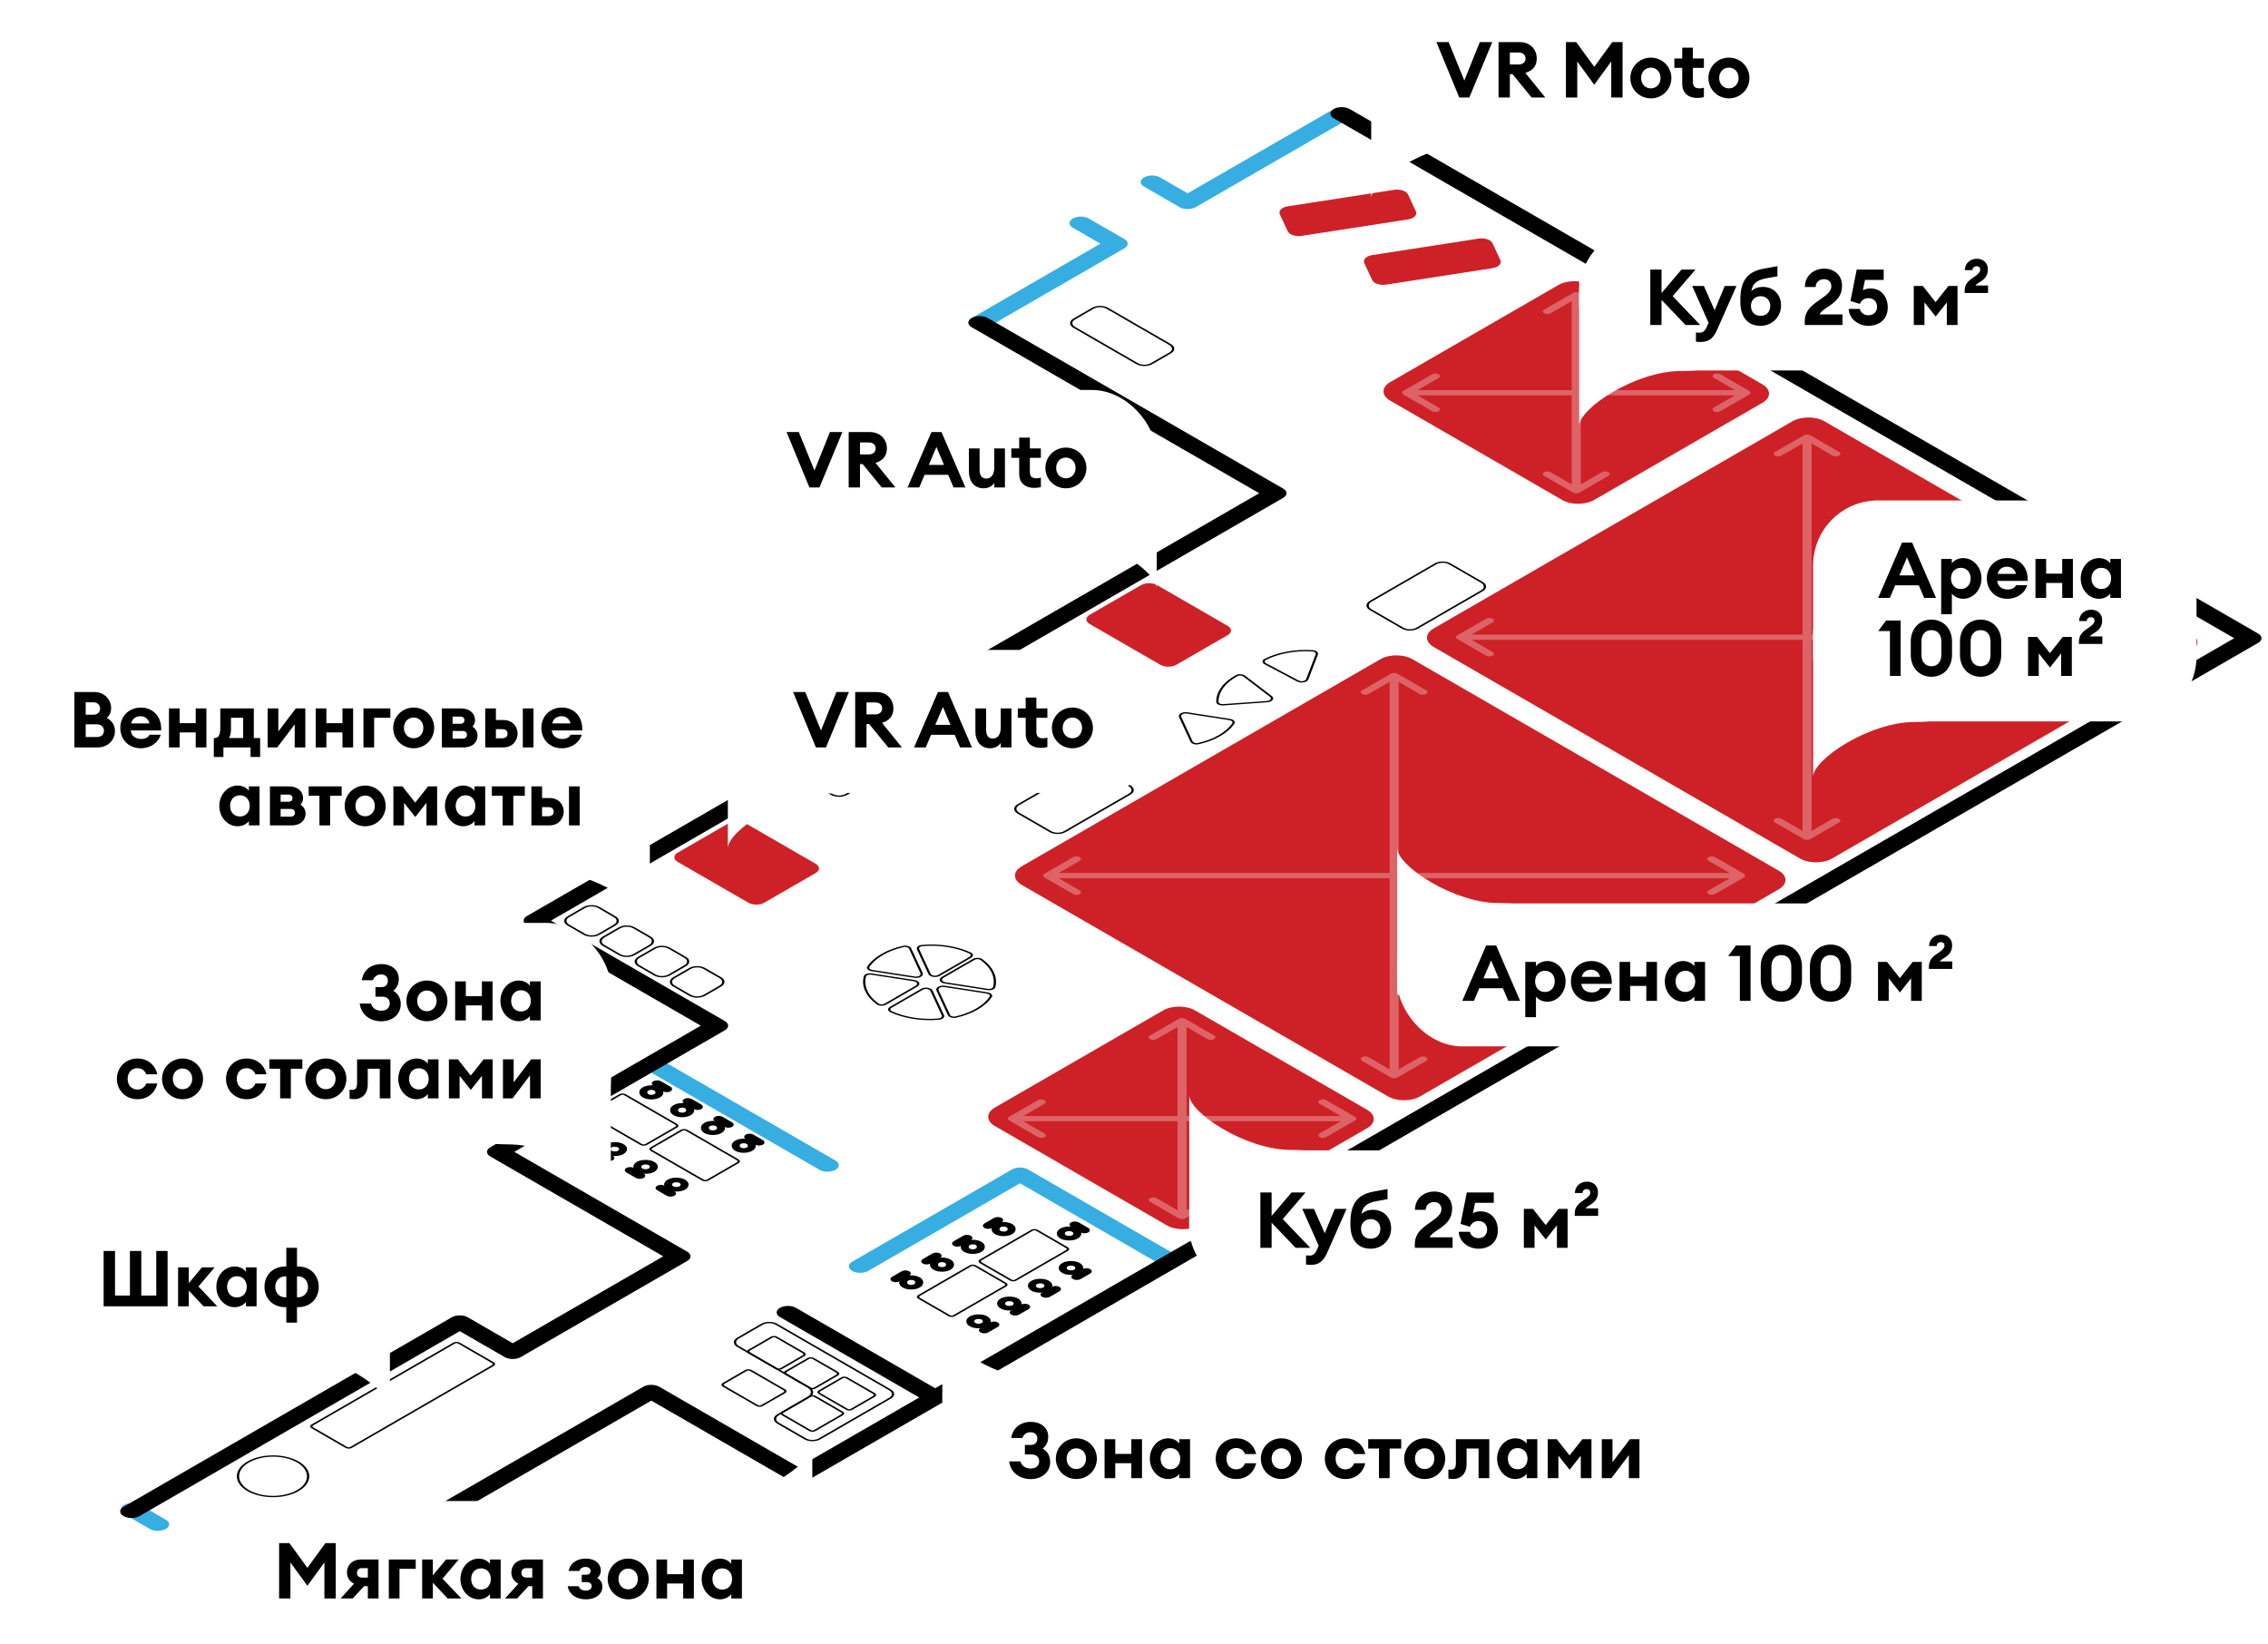 <svg width="349" height="253" viewBox="0 0 349 253" fill="none" xmlns="http://www.w3.org/2000/svg">
<g clip-path="url(#clip0_1058_4434)">
<path fill-rule="evenodd" clip-rule="evenodd" d="M19.115 231.555C19.795 231.163 20.898 231.163 21.578 231.555L25.518 233.83C26.198 234.223 26.198 234.859 25.518 235.252C24.838 235.645 23.735 235.645 23.055 235.252L19.115 232.977C18.435 232.584 18.435 231.948 19.115 231.555ZM39.556 243.357C40.236 242.964 41.338 242.964 42.018 243.357L44.727 244.921C45.407 245.313 45.407 245.95 44.727 246.342C44.047 246.735 42.944 246.735 42.264 246.342L39.556 244.778C38.875 244.386 38.875 243.749 39.556 243.357Z" fill="#37AEE2"/>
<path fill-rule="evenodd" clip-rule="evenodd" d="M165.085 33.623C165.765 33.23 166.868 33.23 167.548 33.623L173.027 36.786C173.707 37.179 173.707 37.816 173.027 38.208L151.993 50.352C151.313 50.745 150.21 50.745 149.53 50.352C148.85 49.96 148.85 49.323 149.53 48.931L169.333 37.497L165.085 35.045C164.405 34.652 164.405 34.015 165.085 33.623ZM176.047 27.294C176.727 26.901 177.829 26.901 178.509 27.294L182.757 29.747L204.486 17.202C205.166 16.809 206.269 16.809 206.949 17.202C207.629 17.594 207.629 18.231 206.949 18.624L183.989 31.88C183.309 32.272 182.206 32.272 181.526 31.88L176.047 28.716C175.367 28.323 175.367 27.687 176.047 27.294Z" fill="#37AEE2"/>
<path fill-rule="evenodd" clip-rule="evenodd" d="M100.334 163.691C101.014 163.299 102.116 163.299 102.796 163.691L128.565 178.569C129.245 178.961 129.245 179.598 128.565 179.991C127.885 180.383 126.782 180.383 126.102 179.991L100.334 165.113C99.654 164.721 99.654 164.084 100.334 163.691ZM131.135 195.554C130.455 195.161 130.455 194.524 131.135 194.132L155.724 179.935C156.404 179.542 157.507 179.542 158.187 179.935L180.697 192.931C181.377 193.324 181.377 193.961 180.697 194.353C180.017 194.746 178.915 194.746 178.235 194.353L156.956 182.068L133.598 195.554C132.917 195.946 131.815 195.946 131.135 195.554Z" fill="#37AEE2"/>
<path fill-rule="evenodd" clip-rule="evenodd" d="M149.53 48.93C150.21 48.538 151.313 48.538 151.993 48.93L197.458 75.18C198.138 75.572 198.138 76.209 197.458 76.602L84.778 141.657L111.536 157.106C112.216 157.499 112.216 158.135 111.536 158.528L79.142 177.231L105.753 192.594C106.433 192.987 106.433 193.623 105.753 194.016L80.126 208.811C79.446 209.204 78.344 209.204 77.664 208.811L70.75 204.82L21.469 233.272C20.789 233.665 19.687 233.665 19.007 233.272C18.326 232.879 18.326 232.243 19.007 231.85L69.519 202.687C70.199 202.294 71.301 202.294 71.981 202.687L78.895 206.679L102.059 193.305L75.448 177.942C74.768 177.549 74.768 176.912 75.448 176.52L107.842 157.817L81.084 142.368C80.404 141.975 80.404 141.339 81.084 140.946L193.764 75.891L149.53 50.352C148.85 49.96 148.85 49.323 149.53 48.93ZM205.227 16.774C205.907 16.381 207.009 16.381 207.689 16.774L347.49 97.488C348.17 97.881 348.17 98.517 347.49 98.91L124.112 227.878C123.432 228.27 122.329 228.27 121.649 227.878L100.222 215.507L45.461 247.123C44.781 247.516 43.678 247.516 42.998 247.123C42.318 246.731 42.318 246.094 42.998 245.701L98.991 213.374C99.671 212.981 100.773 212.981 101.453 213.374L122.88 225.745L141.448 215.025L120.021 202.654C119.341 202.261 119.341 201.625 120.021 201.232C120.701 200.839 121.804 200.839 122.484 201.232L143.911 213.603L343.796 98.199L205.227 18.196C204.547 17.803 204.547 17.167 205.227 16.774Z" fill="black"/>
<path d="M157.206 136.148C155.846 135.362 155.846 134.089 157.206 133.304L212.421 101.426C213.781 100.64 215.986 100.64 217.346 101.426L273.732 133.98C275.092 134.765 275.092 136.038 273.732 136.824L218.517 168.702C217.157 169.487 214.952 169.487 213.592 168.702L157.206 136.148Z" fill="#CE2127"/>
<path d="M220.605 99.544C219.245 98.759 219.245 97.486 220.605 96.701L275.82 64.822C277.18 64.037 279.385 64.037 280.745 64.822L337.131 97.376C338.491 98.162 338.491 99.435 337.131 100.22L281.916 132.098C280.556 132.884 278.351 132.884 276.991 132.098L220.605 99.544Z" fill="#CE2127"/>
<path d="M213.916 61.644C212.556 60.858 212.556 59.585 213.916 58.8L239.801 43.855C241.162 43.07 243.367 43.07 244.727 43.855L271.197 59.138C272.558 59.923 272.558 61.196 271.197 61.981L245.312 76.926C243.952 77.712 241.747 77.712 240.387 76.926L213.916 61.644Z" fill="#CE2127"/>
<path d="M153.087 173.259C151.727 172.474 151.727 171.201 153.087 170.415L178.972 155.47C180.333 154.685 182.538 154.685 183.898 155.47L210.368 170.753C211.729 171.538 211.729 172.812 210.368 173.597L184.483 188.542C183.123 189.327 180.918 189.327 179.558 188.542L153.087 173.259Z" fill="#CE2127"/>
<path fill-rule="evenodd" clip-rule="evenodd" d="M221.011 86.833L211.031 92.595C210.487 92.909 210.487 93.418 211.031 93.732L215.973 96.585C216.517 96.899 217.399 96.899 217.943 96.585L227.923 90.823C228.467 90.509 228.467 90 227.923 89.686L222.981 86.833C222.437 86.519 221.555 86.519 221.011 86.833ZM210.784 92.452C210.104 92.845 210.104 93.482 210.784 93.874L215.726 96.728C216.406 97.12 217.509 97.12 218.189 96.728L228.169 90.966C228.849 90.573 228.849 89.936 228.169 89.544L223.227 86.69C222.547 86.298 221.445 86.298 220.764 86.69L210.784 92.452Z" fill="black"/>
<path fill-rule="evenodd" clip-rule="evenodd" d="M166.795 118.134L156.815 123.896C156.271 124.21 156.271 124.719 156.815 125.033L161.757 127.886C162.301 128.2 163.183 128.2 163.727 127.886L173.708 122.124C174.252 121.81 174.252 121.301 173.708 120.987L168.766 118.134C168.222 117.819 167.339 117.819 166.795 118.134ZM156.569 123.753C155.889 124.146 155.889 124.783 156.569 125.175L161.511 128.029C162.191 128.421 163.294 128.421 163.974 128.029L173.954 122.267C174.634 121.874 174.634 121.237 173.954 120.845L169.012 117.991C168.332 117.599 167.229 117.599 166.549 117.991L156.569 123.753Z" fill="black"/>
<path d="M196.942 32.973C196.694 32.436 197.245 31.885 198.174 31.741L214.541 29.208C215.469 29.065 216.424 29.383 216.673 29.919L217.884 32.53C218.133 33.066 217.582 33.618 216.653 33.762L200.286 36.294C199.357 36.438 198.403 36.12 198.154 35.584L196.942 32.973Z" fill="#CE2127"/>
<path d="M209.939 40.476C209.69 39.94 210.242 39.389 211.171 39.245L227.537 36.712C228.466 36.568 229.421 36.886 229.67 37.423L230.881 40.034C231.13 40.57 230.578 41.121 229.649 41.265L213.283 43.798C212.354 43.942 211.399 43.624 211.15 43.087L209.939 40.476Z" fill="#CE2127"/>
<path fill-rule="evenodd" clip-rule="evenodd" d="M168.291 47.5L165.421 49.157C164.877 49.471 164.877 49.981 165.421 50.295L175.102 55.884C175.646 56.198 176.528 56.198 177.072 55.884L179.942 54.227C180.486 53.913 180.486 53.404 179.942 53.09L170.261 47.5C169.717 47.186 168.835 47.186 168.291 47.5ZM165.175 49.015C164.495 49.408 164.495 50.044 165.175 50.437L174.856 56.026C175.536 56.419 176.638 56.419 177.318 56.026L180.188 54.369C180.868 53.977 180.868 53.34 180.188 52.947L170.507 47.358C169.827 46.966 168.725 46.966 168.045 47.358L165.175 49.015Z" fill="black"/>
<path d="M167.683 96.014C167.003 95.622 167.003 94.985 167.683 94.593L175.589 90.028C176.269 89.635 177.372 89.635 178.052 90.028L188.918 96.301C189.598 96.694 189.598 97.33 188.918 97.723L181.011 102.288C180.331 102.68 179.229 102.68 178.549 102.288L167.683 96.014Z" fill="#CE2127"/>
<path d="M104.284 132.618C103.604 132.226 103.604 131.589 104.284 131.196L112.19 126.632C112.87 126.239 113.973 126.239 114.653 126.632L125.518 132.905C126.198 133.298 126.198 133.934 125.518 134.327L117.612 138.892C116.932 139.284 115.829 139.284 115.149 138.892L104.284 132.618Z" fill="#CE2127"/>
<path fill-rule="evenodd" clip-rule="evenodd" d="M70.002 206.725L48.175 219.327C48.039 219.406 48.039 219.533 48.175 219.611L53.41 222.634C53.546 222.712 53.766 222.712 53.902 222.634L75.729 210.032C75.865 209.954 75.865 209.826 75.729 209.748L70.494 206.725C70.358 206.647 70.138 206.647 70.002 206.725ZM47.929 219.185C47.657 219.342 47.657 219.597 47.929 219.754L53.163 222.776C53.435 222.933 53.877 222.933 54.148 222.776L75.975 210.174C76.247 210.017 76.247 209.763 75.975 209.606L70.74 206.583C70.468 206.426 70.027 206.426 69.755 206.583L47.929 219.185Z" fill="black"/>
<g filter="url(#filter0_d_1058_4434)">
<path fill-rule="evenodd" clip-rule="evenodd" d="M136.423 112.925L125.258 119.371C124.714 119.685 124.714 120.194 125.258 120.508L128.127 122.165C128.671 122.479 129.553 122.479 130.097 122.165L141.262 115.718C141.806 115.404 141.806 114.895 141.262 114.581L138.393 112.925C137.849 112.611 136.967 112.611 136.423 112.925ZM125.012 119.229C124.332 119.621 124.332 120.258 125.012 120.651L127.881 122.307C128.561 122.699 129.663 122.699 130.343 122.307L141.508 115.861C142.188 115.468 142.188 114.831 141.508 114.439L138.64 112.783C137.96 112.39 136.857 112.39 136.177 112.783L125.012 119.229Z" fill="black"/>
</g>
<g filter="url(#filter1_d_1058_4434)">
<path fill-rule="evenodd" clip-rule="evenodd" d="M137.17 114.032L127.319 119.719C127.183 119.798 127.183 119.925 127.319 120.004L130.275 121.71C130.411 121.788 130.631 121.788 130.767 121.71L140.618 116.022C140.754 115.944 140.754 115.816 140.618 115.738L137.663 114.032C137.527 113.953 137.306 113.953 137.17 114.032ZM127.073 119.577C126.801 119.734 126.801 119.989 127.073 120.146L130.028 121.852C130.3 122.009 130.741 122.009 131.013 121.852L140.864 116.165C141.136 116.007 141.136 115.753 140.864 115.596L137.909 113.89C137.637 113.732 137.196 113.732 136.924 113.89L127.073 119.577Z" fill="black"/>
</g>
<g filter="url(#filter2_d_1058_4434)">
<path fill-rule="evenodd" clip-rule="evenodd" d="M152.924 103.398L141.758 109.845C141.214 110.159 141.214 110.668 141.758 110.982L144.627 112.638C145.171 112.952 146.053 112.952 146.597 112.638L157.762 106.192C158.306 105.878 158.306 105.369 157.762 105.055L154.894 103.398C154.35 103.084 153.468 103.084 152.924 103.398ZM141.512 109.702C140.832 110.095 140.832 110.732 141.512 111.124L144.381 112.78C145.061 113.173 146.163 113.173 146.844 112.78L158.009 106.334C158.689 105.942 158.689 105.305 158.009 104.912L155.14 103.256C154.46 102.864 153.357 102.864 152.677 103.256L141.512 109.702Z" fill="black"/>
</g>
<g filter="url(#filter3_d_1058_4434)">
<path fill-rule="evenodd" clip-rule="evenodd" d="M153.671 104.505L143.82 110.193C143.684 110.271 143.684 110.399 143.82 110.477L146.775 112.183C146.911 112.262 147.131 112.262 147.267 112.183L157.118 106.496C157.254 106.417 157.254 106.29 157.118 106.212L154.163 104.505C154.027 104.427 153.807 104.427 153.671 104.505ZM143.573 110.051C143.301 110.208 143.301 110.462 143.573 110.619L146.529 112.326C146.801 112.483 147.242 112.483 147.514 112.326L157.365 106.638C157.637 106.481 157.637 106.226 157.365 106.069L154.409 104.363C154.137 104.206 153.696 104.206 153.424 104.363L143.573 110.051Z" fill="black"/>
</g>
<path fill-rule="evenodd" clip-rule="evenodd" d="M181.769 110.284L183.524 114.067C183.627 114.287 184.003 114.398 184.324 114.327C185.492 114.065 186.587 113.663 187.53 113.118C188.474 112.573 189.171 111.941 189.624 111.267C189.748 111.082 189.556 110.864 189.173 110.805L182.622 109.792C182.104 109.712 181.63 109.985 181.769 110.284ZM183.188 114.119C183.337 114.44 183.912 114.634 184.45 114.514C185.662 114.243 186.798 113.825 187.777 113.26C188.755 112.695 189.479 112.039 189.948 111.339C190.157 111.029 189.821 110.697 189.264 110.611L182.712 109.597C181.935 109.477 181.224 109.888 181.433 110.336L183.188 114.119Z" fill="black"/>
<path fill-rule="evenodd" clip-rule="evenodd" d="M195.424 107.217L191.336 104.093C191.097 103.911 190.676 103.89 190.425 104.026C189.513 104.521 188.76 105.132 188.24 105.841C187.721 106.551 187.486 107.288 187.505 108.011C187.511 108.209 187.83 108.369 188.223 108.341L194.954 107.859C195.487 107.821 195.748 107.464 195.424 107.217ZM191.614 103.972C191.266 103.706 190.607 103.651 190.187 103.879C189.24 104.394 188.459 105.027 187.92 105.763C187.381 106.499 187.137 107.264 187.157 108.014C187.166 108.347 187.694 108.582 188.266 108.541L194.997 108.058C195.795 108.001 196.187 107.467 195.702 107.096L191.614 103.972Z" fill="black"/>
<path fill-rule="evenodd" clip-rule="evenodd" d="M144.436 152.359L146.191 156.141C146.294 156.362 146.671 156.473 146.991 156.401C148.159 156.14 149.254 155.737 150.198 155.192C151.141 154.648 151.838 154.016 152.291 153.341C152.415 153.156 152.223 152.939 151.841 152.879L145.289 151.866C144.771 151.786 144.297 152.06 144.436 152.359ZM145.855 156.193C146.004 156.515 146.579 156.709 147.117 156.588C148.329 156.317 149.466 155.899 150.444 155.335C151.422 154.77 152.146 154.114 152.616 153.414C152.824 153.103 152.488 152.771 151.931 152.685L145.379 151.672C144.603 151.552 143.892 151.962 144.1 152.411L145.855 156.193Z" fill="black"/>
<path fill-rule="evenodd" clip-rule="evenodd" d="M140.789 150.253L134.238 149.24C133.855 149.18 133.663 148.963 133.787 148.778C134.24 148.104 134.937 147.471 135.881 146.927C136.824 146.382 137.919 145.979 139.087 145.718C139.407 145.646 139.784 145.757 139.887 145.978L141.642 149.761C141.781 150.06 141.307 150.333 140.789 150.253ZM134.147 149.434C133.59 149.348 133.254 149.016 133.462 148.705C133.932 148.005 134.656 147.349 135.634 146.785C136.613 146.22 137.749 145.802 138.961 145.531C139.499 145.41 140.074 145.604 140.223 145.926L141.978 149.708C142.186 150.157 141.476 150.567 140.699 150.447L134.147 149.434Z" fill="black"/>
<path fill-rule="evenodd" clip-rule="evenodd" d="M142.005 152.283L137.209 155.052C136.929 155.214 136.951 155.458 137.219 155.582C138.194 156.036 139.346 156.382 140.634 156.581C141.923 156.78 143.22 156.813 144.457 156.702C144.797 156.671 145.027 156.466 144.925 156.246L143.171 152.463C143.032 152.164 142.384 152.064 142.005 152.283ZM136.963 154.91C136.555 155.146 136.551 155.53 137 155.739C138.013 156.209 139.208 156.568 140.544 156.775C141.88 156.982 143.226 157.016 144.511 156.9C145.081 156.849 145.41 156.515 145.261 156.194L143.507 152.411C143.299 151.962 142.328 151.812 141.759 152.141L136.963 154.91Z" fill="black"/>
<path fill-rule="evenodd" clip-rule="evenodd" d="M143.204 149.827L141.449 146.044C141.347 145.824 141.577 145.619 141.917 145.588C143.154 145.477 144.452 145.51 145.74 145.709C147.029 145.908 148.18 146.255 149.155 146.708C149.423 146.832 149.445 147.076 149.165 147.238L144.369 150.007C143.99 150.226 143.342 150.126 143.204 149.827ZM141.113 146.096C140.964 145.775 141.294 145.441 141.864 145.39C143.148 145.275 144.494 145.308 145.83 145.515C147.166 145.722 148.361 146.081 149.374 146.551C149.823 146.76 149.819 147.144 149.412 147.38L144.615 150.149C144.047 150.478 143.075 150.328 142.867 149.879L141.113 146.096Z" fill="black"/>
<path fill-rule="evenodd" clip-rule="evenodd" d="M140.608 150.984L134.057 149.971C133.674 149.912 133.32 150.045 133.267 150.241C133.074 150.955 133.131 151.704 133.476 152.448C133.821 153.192 134.42 153.857 135.206 154.42C135.421 154.575 135.843 154.587 136.123 154.426L140.92 151.656C141.3 151.438 141.126 151.064 140.608 150.984ZM134.147 149.777C133.59 149.69 133.011 149.881 132.923 150.21C132.723 150.952 132.782 151.729 133.139 152.5C133.497 153.272 134.119 153.961 134.934 154.546C135.296 154.805 135.962 154.803 136.369 154.568L141.166 151.799C141.735 151.47 141.475 150.909 140.698 150.789L134.147 149.777Z" fill="black"/>
<path fill-rule="evenodd" clip-rule="evenodd" d="M145.158 150.463L149.955 147.693C150.235 147.532 150.657 147.545 150.873 147.699C151.658 148.262 152.257 148.927 152.602 149.671C152.947 150.415 153.004 151.164 152.811 151.878C152.759 152.074 152.404 152.207 152.022 152.148L145.47 151.135C144.952 151.055 144.779 150.682 145.158 150.463ZM149.709 147.551C150.116 147.316 150.782 147.314 151.144 147.573C151.959 148.158 152.581 148.848 152.939 149.619C153.297 150.39 153.355 151.168 153.155 151.909C153.067 152.238 152.488 152.429 151.931 152.343L145.38 151.33C144.603 151.21 144.343 150.649 144.912 150.32L149.709 147.551Z" fill="black"/>
<path fill-rule="evenodd" clip-rule="evenodd" d="M200.986 104.502L202.458 100.679C202.544 100.456 202.299 100.257 201.957 100.235C200.712 100.155 199.419 100.22 198.146 100.451C196.874 100.682 195.749 101.057 194.808 101.534C194.55 101.665 194.546 101.909 194.838 102.064L199.835 104.711C200.23 104.92 200.869 104.804 200.986 104.502ZM202.798 100.722C202.923 100.397 202.568 100.072 201.995 100.035C200.704 99.952 199.361 100.019 198.042 100.259C196.722 100.499 195.555 100.888 194.578 101.383C194.145 101.603 194.177 101.987 194.602 102.212L199.599 104.859C200.192 105.173 201.151 104.999 201.326 104.545L202.798 100.722Z" fill="black"/>
<g filter="url(#filter4_d_1058_4434)">
<path fill-rule="evenodd" clip-rule="evenodd" d="M117.377 203.829L113.683 205.962C113.139 206.276 113.139 206.785 113.683 207.099L124.519 213.355C125.335 213.826 125.335 214.59 124.519 215.062L119.84 217.763C119.296 218.077 119.295 218.586 119.838 218.9L124.027 221.318C124.571 221.632 125.453 221.632 125.997 221.318L136.833 215.062C137.377 214.747 137.377 214.238 136.833 213.924L119.347 203.829C118.803 203.515 117.921 203.515 117.377 203.829ZM117.131 203.687C117.811 203.294 118.914 203.294 119.594 203.687L137.079 213.782C137.759 214.175 137.759 214.811 137.079 215.204L126.243 221.46C125.563 221.853 124.461 221.853 123.781 221.46L119.592 219.042C118.912 218.649 118.914 218.014 119.594 217.621L124.273 214.919C124.953 214.527 124.953 213.89 124.273 213.498L113.437 207.241C112.757 206.849 112.757 206.212 113.437 205.82L117.131 203.687Z" fill="black"/>
</g>
<g filter="url(#filter5_d_1058_4434)">
<path fill-rule="evenodd" clip-rule="evenodd" d="M118.855 205.82L115.407 207.81C115.271 207.889 115.271 208.016 115.407 208.095L119.594 210.512C119.73 210.59 119.95 210.59 120.086 210.512L123.534 208.521C123.67 208.443 123.67 208.315 123.534 208.237L119.348 205.82C119.212 205.741 118.991 205.741 118.855 205.82ZM115.161 207.668C114.889 207.825 114.889 208.08 115.161 208.237L119.348 210.654C119.62 210.811 120.061 210.811 120.333 210.654L123.781 208.663C124.053 208.506 124.053 208.252 123.781 208.095L119.594 205.677C119.322 205.52 118.881 205.52 118.609 205.677L115.161 207.668Z" fill="black"/>
</g>
<g filter="url(#filter6_d_1058_4434)">
<path fill-rule="evenodd" clip-rule="evenodd" d="M124.519 209.09L121.071 211.08C120.935 211.159 120.935 211.286 121.071 211.365L124.765 213.498C124.901 213.576 125.122 213.576 125.258 213.498L128.706 211.507C128.842 211.428 128.842 211.301 128.706 211.223L125.012 209.09C124.876 209.011 124.655 209.011 124.519 209.09ZM120.825 210.938C120.553 211.095 120.553 211.35 120.825 211.507L124.519 213.64C124.791 213.797 125.232 213.797 125.504 213.64L128.952 211.649C129.224 211.492 129.224 211.238 128.952 211.08L125.258 208.948C124.986 208.791 124.545 208.791 124.273 208.948L120.825 210.938Z" fill="black"/>
</g>
<g filter="url(#filter7_d_1058_4434)">
<path fill-rule="evenodd" clip-rule="evenodd" d="M129.691 212.076L126.243 214.066C126.107 214.145 126.107 214.272 126.243 214.351L130.43 216.768C130.566 216.846 130.786 216.846 130.922 216.768L134.37 214.777C134.506 214.699 134.506 214.571 134.37 214.493L130.184 212.076C130.048 211.997 129.827 211.997 129.691 212.076ZM125.997 213.924C125.725 214.081 125.725 214.336 125.997 214.493L130.184 216.91C130.456 217.067 130.897 217.067 131.169 216.91L134.616 214.919C134.888 214.762 134.888 214.508 134.616 214.351L130.43 211.934C130.158 211.776 129.717 211.776 129.445 211.934L125.997 213.924Z" fill="black"/>
</g>
<g filter="url(#filter8_d_1058_4434)">
<path fill-rule="evenodd" clip-rule="evenodd" d="M124.766 214.919L120.579 217.337C120.443 217.415 120.443 217.542 120.579 217.621L124.766 220.038C124.902 220.117 125.122 220.117 125.258 220.038L129.445 217.621C129.581 217.542 129.581 217.415 129.445 217.337L125.258 214.919C125.122 214.841 124.902 214.841 124.766 214.919ZM120.333 217.194C120.061 217.351 120.061 217.606 120.333 217.763L124.519 220.18C124.791 220.337 125.232 220.337 125.504 220.18L129.691 217.763C129.963 217.606 129.963 217.351 129.691 217.194L125.504 214.777C125.232 214.62 124.791 214.62 124.519 214.777L120.333 217.194Z" fill="black"/>
</g>
<path fill-rule="evenodd" clip-rule="evenodd" d="M95.542 168.506L90.898 171.187C90.762 171.266 90.762 171.393 90.898 171.472L98.799 176.033C98.935 176.112 99.155 176.112 99.291 176.033L103.935 173.352C104.071 173.274 104.071 173.146 103.935 173.068L96.034 168.506C95.898 168.428 95.678 168.428 95.542 168.506ZM90.652 171.045C90.38 171.202 90.38 171.457 90.652 171.614L98.552 176.175C98.824 176.332 99.265 176.332 99.537 176.175L104.181 173.494C104.453 173.337 104.453 173.083 104.181 172.926L96.281 168.364C96.009 168.207 95.568 168.207 95.296 168.364L90.652 171.045Z" fill="black"/>
<path fill-rule="evenodd" clip-rule="evenodd" d="M164.064 192.047L159.422 189.367C159.286 189.288 159.065 189.288 158.929 189.367L151.027 193.93C150.891 194.008 150.891 194.135 151.027 194.214L155.669 196.894C155.805 196.973 156.026 196.973 156.162 196.894L164.064 192.332C164.2 192.253 164.2 192.126 164.064 192.047ZM159.668 189.225C159.396 189.068 158.955 189.068 158.683 189.225L150.78 193.787C150.508 193.944 150.508 194.199 150.78 194.356L155.423 197.036C155.695 197.194 156.136 197.194 156.408 197.036L164.311 192.474C164.583 192.317 164.583 192.062 164.311 191.905L159.668 189.225Z" fill="black"/>
<path fill-rule="evenodd" clip-rule="evenodd" d="M105.02 173.978L100.376 176.66C100.24 176.738 100.24 176.865 100.376 176.944L108.277 181.505C108.413 181.584 108.633 181.584 108.769 181.505L113.413 178.824C113.549 178.746 113.549 178.618 113.413 178.54L105.512 173.978C105.376 173.9 105.156 173.9 105.02 173.978ZM100.13 176.517C99.858 176.674 99.858 176.929 100.13 177.086L108.03 181.648C108.302 181.805 108.743 181.805 109.015 181.648L113.659 178.966C113.931 178.809 113.931 178.555 113.659 178.398L105.759 173.836C105.487 173.679 105.046 173.679 104.774 173.836L100.13 176.517Z" fill="black"/>
<path fill-rule="evenodd" clip-rule="evenodd" d="M154.584 197.521L149.942 194.84C149.806 194.762 149.585 194.762 149.449 194.84L141.546 199.403C141.41 199.481 141.41 199.609 141.546 199.687L146.189 202.368C146.325 202.446 146.545 202.446 146.681 202.368L154.584 197.805C154.72 197.727 154.72 197.599 154.584 197.521ZM150.188 194.698C149.916 194.541 149.475 194.541 149.203 194.698L141.3 199.261C141.028 199.418 141.028 199.672 141.3 199.83L145.943 202.51C146.215 202.667 146.656 202.667 146.928 202.51L154.83 197.947C155.102 197.79 155.102 197.536 154.83 197.379L150.188 194.698Z" fill="black"/>
<rect x="0.866" width="2.079" height="2.078" rx="1.039" transform="matrix(0.866 -0.5 0.866 0.5 87.312 174.499)" stroke="black"/>
<rect x="0.593" width="0.684" height="2.394" rx="0.342" transform="matrix(0.866 -0.5 0.866 0.5 86.387 174.875)" stroke="black" stroke-width="0.684"/>
<rect x="-8.9407e-08" y="0.5" width="2.078" height="2.079" rx="1.039" transform="matrix(0.866 0.5 -0.866 0.5 154.869 187.823)" stroke="black"/>
<rect x="-6.1156e-08" y="0.342" width="0.684" height="2.395" rx="0.342" transform="matrix(0.866 0.5 -0.866 0.5 153.844 187.231)" stroke="black" stroke-width="0.684"/>
<rect x="-0.866" y="-4.47035e-08" width="2.079" height="2.078" rx="1.039" transform="matrix(-0.866 0.5 -0.866 -0.5 165.557 190.228)" stroke="black"/>
<rect x="-0.593" y="-3.05852e-08" width="0.684" height="2.394" rx="0.342" transform="matrix(-0.866 0.5 -0.866 -0.5 166.957 189.578)" stroke="black" stroke-width="0.684"/>
<rect x="-2.98023e-08" y="0.5" width="2.079" height="2.078" rx="1.039" transform="matrix(-0.866 0.5 0.866 0.5 99.799 166.79)" stroke="black"/>
<rect x="-2.03901e-08" y="0.342" width="0.684" height="2.394" rx="0.342" transform="matrix(-0.866 0.5 0.866 0.5 100.824 166.198)" stroke="black" stroke-width="0.684"/>
<rect x="-0.866" y="-1.49012e-08" width="2.078" height="2.079" rx="1.039" transform="matrix(-0.866 -0.5 -0.866 0.5 165.852 194.664)" stroke="black"/>
<rect x="-0.592" y="-1.01927e-08" width="0.684" height="2.395" rx="0.342" transform="matrix(-0.866 -0.5 -0.866 0.5 167.252 195.314)" stroke="black" stroke-width="0.684"/>
<rect x="0.866" width="2.079" height="2.078" rx="1.039" transform="matrix(0.866 -0.5 0.866 0.5 92.051 177.235)" stroke="black"/>
<rect x="0.593" width="0.684" height="2.394" rx="0.342" transform="matrix(0.866 -0.5 0.866 0.5 91.126 177.611)" stroke="black" stroke-width="0.684"/>
<rect x="-8.9407e-08" y="0.5" width="2.078" height="2.079" rx="1.039" transform="matrix(0.866 0.5 -0.866 0.5 150.129 190.559)" stroke="black"/>
<rect x="-6.1156e-08" y="0.342" width="0.684" height="2.395" rx="0.342" transform="matrix(0.866 0.5 -0.866 0.5 149.104 189.967)" stroke="black" stroke-width="0.684"/>
<rect x="-2.98023e-08" y="0.5" width="2.079" height="2.078" rx="1.039" transform="matrix(-0.866 0.5 0.866 0.5 104.538 169.526)" stroke="black"/>
<rect x="-2.03901e-08" y="0.342" width="0.684" height="2.394" rx="0.342" transform="matrix(-0.866 0.5 0.866 0.5 105.563 168.934)" stroke="black" stroke-width="0.684"/>
<rect x="-0.866" y="-1.49012e-08" width="2.078" height="2.079" rx="1.039" transform="matrix(-0.866 -0.5 -0.866 0.5 161.112 197.4)" stroke="black"/>
<rect x="-0.592" y="-1.01927e-08" width="0.684" height="2.395" rx="0.342" transform="matrix(-0.866 -0.5 -0.866 0.5 162.512 198.05)" stroke="black" stroke-width="0.684"/>
<rect x="0.866" width="2.079" height="2.078" rx="1.039" transform="matrix(0.866 -0.5 0.866 0.5 96.79 179.971)" stroke="black"/>
<rect x="0.593" width="0.684" height="2.394" rx="0.342" transform="matrix(0.866 -0.5 0.866 0.5 95.865 180.348)" stroke="black" stroke-width="0.684"/>
<rect x="-8.9407e-08" y="0.5" width="2.078" height="2.079" rx="1.039" transform="matrix(0.866 0.5 -0.866 0.5 145.389 193.296)" stroke="black"/>
<rect x="-6.1156e-08" y="0.342" width="0.684" height="2.395" rx="0.342" transform="matrix(0.866 0.5 -0.866 0.5 144.364 192.704)" stroke="black" stroke-width="0.684"/>
<rect x="-2.98023e-08" y="0.5" width="2.079" height="2.078" rx="1.039" transform="matrix(-0.866 0.5 0.866 0.5 109.277 172.262)" stroke="black"/>
<rect x="-2.03901e-08" y="0.342" width="0.684" height="2.394" rx="0.342" transform="matrix(-0.866 0.5 0.866 0.5 110.302 171.67)" stroke="black" stroke-width="0.684"/>
<rect x="-0.866" y="-1.49012e-08" width="2.078" height="2.079" rx="1.039" transform="matrix(-0.866 -0.5 -0.866 0.5 156.372 200.137)" stroke="black"/>
<rect x="-0.592" y="-1.01927e-08" width="0.684" height="2.395" rx="0.342" transform="matrix(-0.866 -0.5 -0.866 0.5 157.772 200.787)" stroke="black" stroke-width="0.684"/>
<rect x="0.866" width="2.079" height="2.078" rx="1.039" transform="matrix(0.866 -0.5 0.866 0.5 101.529 182.707)" stroke="black"/>
<rect x="0.593" width="0.684" height="2.394" rx="0.342" transform="matrix(0.866 -0.5 0.866 0.5 100.604 183.084)" stroke="black" stroke-width="0.684"/>
<rect x="-8.9407e-08" y="0.5" width="2.078" height="2.079" rx="1.039" transform="matrix(0.866 0.5 -0.866 0.5 140.649 196.033)" stroke="black"/>
<rect x="-6.1156e-08" y="0.342" width="0.684" height="2.395" rx="0.342" transform="matrix(0.866 0.5 -0.866 0.5 139.624 195.441)" stroke="black" stroke-width="0.684"/>
<rect x="-2.98023e-08" y="0.5" width="2.079" height="2.078" rx="1.039" transform="matrix(-0.866 0.5 0.866 0.5 114.016 174.998)" stroke="black"/>
<rect x="-2.03901e-08" y="0.342" width="0.684" height="2.394" rx="0.342" transform="matrix(-0.866 0.5 0.866 0.5 115.041 174.406)" stroke="black" stroke-width="0.684"/>
<rect x="-0.866" y="-1.49012e-08" width="2.078" height="2.079" rx="1.039" transform="matrix(-0.866 -0.5 -0.866 0.5 151.632 202.874)" stroke="black"/>
<rect x="-0.592" y="-1.01927e-08" width="0.684" height="2.395" rx="0.342" transform="matrix(-0.866 -0.5 -0.866 0.5 153.031 203.524)" stroke="black" stroke-width="0.684"/>
<path fill-rule="evenodd" clip-rule="evenodd" d="M45.712 229.28C47.752 228.102 47.752 226.193 45.712 225.015C43.672 223.837 40.364 223.837 38.324 225.015C36.284 226.193 36.284 228.102 38.324 229.28C40.364 230.458 43.672 230.458 45.712 229.28ZM45.959 229.422C48.135 228.166 48.135 226.129 45.959 224.872C43.782 223.616 40.254 223.616 38.078 224.872C35.902 226.129 35.902 228.166 38.078 229.422C40.254 230.679 43.782 230.679 45.959 229.422Z" fill="black"/>
<path fill-rule="evenodd" clip-rule="evenodd" d="M114.915 210.938L111.467 212.929C111.331 213.007 111.331 213.135 111.467 213.213L116.639 216.199C116.775 216.278 116.995 216.278 117.131 216.199L120.579 214.209C120.715 214.13 120.715 214.003 120.579 213.924L115.407 210.938C115.271 210.86 115.051 210.86 114.915 210.938ZM111.221 212.787C110.949 212.944 110.949 213.198 111.221 213.355L116.392 216.341C116.664 216.498 117.105 216.498 117.377 216.341L120.825 214.351C121.097 214.194 121.097 213.939 120.825 213.782L115.653 210.796C115.381 210.639 114.94 210.639 114.668 210.796L111.221 212.787Z" fill="black"/>
<path opacity="0.3" fill-rule="evenodd" clip-rule="evenodd" d="M165.154 137.571L160.721 135.011C160.449 134.854 160.449 134.599 160.721 134.442L165.154 131.883C165.426 131.726 165.867 131.726 166.139 131.883C166.411 132.04 166.411 132.295 166.139 132.452L162.895 134.325L213.835 134.325L213.835 104.915L210.591 106.787C210.319 106.944 209.878 106.944 209.606 106.787C209.334 106.63 209.334 106.376 209.606 106.219L214.039 103.659C214.311 103.502 214.752 103.502 215.024 103.659L219.457 106.219C219.729 106.376 219.729 106.63 219.457 106.787C219.185 106.944 218.744 106.944 218.472 106.787L215.228 104.915L215.228 134.325H266.168L262.924 132.452C262.652 132.295 262.652 132.04 262.924 131.883C263.196 131.726 263.637 131.726 263.909 131.883L268.342 134.442C268.614 134.599 268.614 134.854 268.342 135.011L263.909 137.571C263.637 137.728 263.196 137.728 262.924 137.571C262.652 137.413 262.652 137.159 262.924 137.002L266.168 135.129H215.228L215.228 164.539L218.472 162.666C218.744 162.509 219.185 162.509 219.457 162.666C219.729 162.823 219.729 163.078 219.457 163.235L215.024 165.794C214.752 165.951 214.311 165.951 214.039 165.794L209.606 163.235C209.334 163.078 209.334 162.823 209.606 162.666C209.878 162.509 210.319 162.509 210.591 162.666L213.835 164.539L213.835 135.129L162.895 135.129L166.139 137.002C166.411 137.159 166.411 137.413 166.139 137.571C165.867 137.728 165.426 137.728 165.154 137.571Z" fill="white"/>
<path opacity="0.3" fill-rule="evenodd" clip-rule="evenodd" d="M228.693 100.887L224.26 98.328C223.988 98.171 223.988 97.916 224.26 97.759L228.693 95.2C228.965 95.043 229.406 95.043 229.678 95.2C229.95 95.357 229.95 95.611 229.678 95.768L226.434 97.641L277.374 97.641L277.374 68.231L274.13 70.104C273.858 70.261 273.417 70.261 273.145 70.104C272.873 69.947 272.873 69.692 273.145 69.535L277.578 66.976C277.85 66.819 278.291 66.819 278.563 66.976L282.996 69.535C283.268 69.692 283.268 69.947 282.996 70.104C282.724 70.261 282.282 70.261 282.01 70.104L278.767 68.231L278.767 97.641H329.706L326.463 95.768C326.191 95.611 326.191 95.357 326.463 95.2C326.735 95.042 327.176 95.042 327.448 95.2L331.881 97.759C332.153 97.916 332.153 98.171 331.881 98.328L327.448 100.887C327.176 101.044 326.735 101.044 326.463 100.887C326.191 100.73 326.191 100.475 326.463 100.318L329.706 98.445H278.767L278.767 127.855L282.01 125.983C282.282 125.826 282.724 125.826 282.996 125.983C283.268 126.14 283.268 126.394 282.996 126.551L278.563 129.111C278.291 129.268 277.85 129.268 277.578 129.111L273.145 126.551C272.873 126.394 272.873 126.14 273.145 125.983C273.417 125.826 273.858 125.826 274.13 125.983L277.374 127.855L277.374 98.445L226.434 98.445L229.678 100.318C229.95 100.475 229.95 100.73 229.678 100.887C229.406 101.044 228.965 101.044 228.693 100.887Z" fill="white"/>
<path opacity="0.3" fill-rule="evenodd" clip-rule="evenodd" d="M220.389 63.272L215.956 60.713C215.684 60.556 215.684 60.301 215.956 60.144L220.389 57.585C220.661 57.428 221.102 57.428 221.374 57.585C221.646 57.742 221.646 57.996 221.374 58.153L218.131 60.026L241.857 60.026L241.857 46.328L238.613 48.2C238.341 48.358 237.9 48.358 237.628 48.2C237.356 48.043 237.356 47.789 237.628 47.632L242.061 45.072C242.333 44.915 242.774 44.915 243.046 45.072L247.479 47.632C247.751 47.789 247.751 48.043 247.479 48.2C247.207 48.358 246.766 48.358 246.494 48.2L243.25 46.328L243.25 60.026L266.977 60.026L263.733 58.153C263.461 57.996 263.461 57.742 263.733 57.585C264.005 57.428 264.446 57.428 264.718 57.585L269.151 60.144C269.423 60.301 269.423 60.556 269.151 60.713L264.718 63.272C264.446 63.429 264.005 63.429 263.733 63.272C263.461 63.115 263.461 62.86 263.733 62.703L266.977 60.831L243.25 60.831L243.25 74.529L246.494 72.656C246.766 72.499 247.207 72.499 247.479 72.656C247.751 72.813 247.751 73.068 247.479 73.225L243.046 75.784C242.774 75.941 242.333 75.941 242.061 75.784L237.628 73.225C237.356 73.068 237.356 72.813 237.628 72.656C237.9 72.499 238.341 72.499 238.613 72.656L241.857 74.529L241.857 60.831L218.131 60.831L221.374 62.703C221.646 62.86 221.646 63.115 221.374 63.272C221.102 63.429 220.661 63.429 220.389 63.272Z" fill="white"/>
<path opacity="0.3" fill-rule="evenodd" clip-rule="evenodd" d="M159.729 174.964L155.296 172.404C155.024 172.247 155.024 171.993 155.296 171.836L159.729 169.276C160.001 169.119 160.442 169.119 160.714 169.276C160.986 169.433 160.986 169.688 160.714 169.845L157.47 171.718L181.197 171.718L181.197 158.019L177.953 159.892C177.681 160.049 177.24 160.049 176.968 159.892C176.696 159.735 176.696 159.48 176.968 159.323L181.401 156.764C181.673 156.607 182.114 156.607 182.386 156.764L186.819 159.323C187.091 159.48 187.091 159.735 186.819 159.892C186.547 160.049 186.106 160.049 185.834 159.892L182.59 158.019L182.59 171.718L206.317 171.718L203.073 169.845C202.801 169.688 202.801 169.433 203.073 169.276C203.345 169.119 203.786 169.119 204.058 169.276L208.491 171.836C208.763 171.993 208.763 172.247 208.491 172.404L204.058 174.964C203.786 175.121 203.345 175.121 203.073 174.964C202.801 174.807 202.801 174.552 203.073 174.395L206.317 172.522L182.59 172.522L182.59 186.221L185.834 184.348C186.106 184.191 186.547 184.191 186.819 184.348C187.091 184.505 187.091 184.76 186.819 184.917L182.386 187.476C182.114 187.633 181.673 187.633 181.401 187.476L176.968 184.917C176.696 184.76 176.696 184.505 176.968 184.348C177.24 184.191 177.681 184.191 177.953 184.348L181.197 186.221L181.197 172.522L157.47 172.522L160.714 174.395C160.986 174.552 160.986 174.807 160.714 174.964C160.442 175.121 160.001 175.121 159.729 174.964Z" fill="white"/>
<path fill-rule="evenodd" clip-rule="evenodd" d="M162.568 102.948C163.588 102.36 163.588 101.405 162.568 100.816C161.548 100.227 159.894 100.227 158.874 100.816C157.854 101.405 157.854 102.36 158.874 102.948C159.894 103.537 161.548 103.537 162.568 102.948ZM162.815 103.091C163.971 102.423 163.971 101.341 162.815 100.674C161.659 100.006 159.784 100.006 158.628 100.674C157.472 101.341 157.472 102.423 158.628 103.091C159.784 103.758 161.659 103.758 162.815 103.091Z" fill="black"/>
<path fill-rule="evenodd" clip-rule="evenodd" d="M90.041 139.703L87.579 141.125C87.034 141.439 87.034 141.949 87.579 142.263L90.041 143.685C90.585 143.999 91.467 143.999 92.011 143.685L94.474 142.263C95.018 141.949 95.018 141.439 94.474 141.125L92.011 139.703C91.467 139.389 90.585 139.389 90.041 139.703ZM87.332 140.983C86.652 141.376 86.652 142.012 87.332 142.405L89.795 143.827C90.475 144.22 91.578 144.22 92.258 143.827L94.72 142.405C95.4 142.012 95.4 141.376 94.72 140.983L92.258 139.561C91.578 139.169 90.475 139.169 89.795 139.561L87.332 140.983Z" fill="black"/>
<path fill-rule="evenodd" clip-rule="evenodd" d="M95.459 142.831L92.996 144.253C92.452 144.567 92.452 145.077 92.996 145.391L95.459 146.813C96.003 147.127 96.885 147.127 97.429 146.813L99.892 145.391C100.436 145.077 100.436 144.567 99.892 144.253L97.429 142.831C96.885 142.517 96.003 142.517 95.459 142.831ZM92.75 144.111C92.07 144.504 92.07 145.14 92.75 145.533L95.213 146.955C95.893 147.347 96.996 147.347 97.676 146.955L100.138 145.533C100.818 145.14 100.818 144.504 100.138 144.111L97.676 142.689C96.996 142.297 95.893 142.297 95.213 142.689L92.75 144.111Z" fill="black"/>
<path fill-rule="evenodd" clip-rule="evenodd" d="M100.877 145.96L98.414 147.381C97.87 147.696 97.87 148.205 98.414 148.519L100.877 149.941C101.421 150.255 102.303 150.255 102.847 149.941L105.31 148.519C105.854 148.205 105.854 147.696 105.31 147.381L102.847 145.96C102.303 145.645 101.421 145.645 100.877 145.96ZM98.168 147.239C97.488 147.632 97.488 148.268 98.168 148.661L100.631 150.083C101.311 150.476 102.414 150.476 103.094 150.083L105.556 148.661C106.236 148.268 106.236 147.632 105.556 147.239L103.094 145.817C102.414 145.425 101.311 145.425 100.631 145.817L98.168 147.239Z" fill="black"/>
<path fill-rule="evenodd" clip-rule="evenodd" d="M106.295 149.088L103.832 150.509C103.288 150.823 103.288 151.333 103.832 151.647L106.295 153.069C106.839 153.383 107.721 153.383 108.265 153.069L110.728 151.647C111.272 151.333 111.272 150.823 110.728 150.509L108.265 149.088C107.721 148.773 106.839 148.773 106.295 149.088ZM103.586 150.367C102.906 150.76 102.906 151.396 103.586 151.789L106.049 153.211C106.729 153.604 107.831 153.604 108.512 153.211L110.974 151.789C111.654 151.396 111.654 150.76 110.974 150.367L108.512 148.945C107.831 148.553 106.729 148.553 106.049 148.945L103.586 150.367Z" fill="black"/>
<path d="M211 30.533L211 8H240.797C241.686 12.694 240.115 22.083 226.714 22.083C219.598 22.083 211 27.864 211 30.533Z" fill="white"/>
<rect x="211" width="69" height="22" rx="10" fill="white"/>
<path d="M224.552 15H226.1L229.628 6.48H227.708L225.332 12.396L222.92 6.48H221.036L224.552 15ZM230.596 15H232.336L232.336 11.412H232.756L235.684 15H237.784L234.724 11.22C235.864 10.872 236.476 10.152 236.476 9C236.476 7.584 235.444 6.48 233.86 6.48H230.596L230.596 15ZM232.336 9.924L232.336 8.076H233.656C234.316 8.076 234.748 8.412 234.748 9C234.748 9.576 234.316 9.924 233.656 9.924H232.336ZM240.968 6.48L240.968 15H242.708L242.708 9.456L245.324 13.044L247.94 9.456L247.94 15H249.68L249.68 6.48H248.096L245.324 10.284L242.552 6.48H240.968ZM254.036 15.132C255.776 15.132 257.192 13.764 257.192 12C257.192 10.248 255.776 8.868 254.036 8.868C252.296 8.868 250.88 10.248 250.88 12C250.88 13.764 252.296 15.132 254.036 15.132ZM254.036 13.596C253.172 13.596 252.536 12.924 252.536 12C252.536 11.076 253.172 10.404 254.036 10.404C254.888 10.404 255.524 11.076 255.524 12C255.524 12.924 254.888 13.596 254.036 13.596ZM261.153 15.072C261.621 15.072 261.921 15.024 262.197 14.94L262.197 13.488C262.005 13.56 261.777 13.596 261.525 13.596C260.805 13.596 260.505 13.308 260.505 12.576L260.505 10.44H262.197L262.197 9H260.505L260.505 7.332H258.861L258.861 9H257.649L257.649 10.44H258.861L258.861 12.9C258.861 14.376 259.881 15.072 261.153 15.072ZM266.048 15.132C267.788 15.132 269.204 13.764 269.204 12C269.204 10.248 267.788 8.868 266.048 8.868C264.308 8.868 262.892 10.248 262.892 12C262.892 13.764 264.308 15.132 266.048 15.132ZM266.048 13.596C265.184 13.596 264.548 12.924 264.548 12C264.548 11.076 265.184 10.404 266.048 10.404C266.9 10.404 267.536 11.076 267.536 12C267.536 12.924 266.9 13.596 266.048 13.596Z" fill="black"/>
<path d="M243 65.533L243 43H272.797C273.686 47.694 272.115 57.083 258.714 57.083C251.598 57.083 243 62.864 243 65.533Z" fill="white"/>
<rect x="243" y="35" width="74" height="22" rx="10" fill="white"/>
<path d="M259.372 50H261.628L257.392 45.572L260.896 41.48H258.748L255.676 45.092L255.676 41.48H253.948L253.948 50H255.676L255.676 46.136L259.372 50ZM267.211 44H265.399L263.851 47.756L262.195 44H260.395L262.915 49.664L262.615 50.36C262.327 50.984 261.979 51.188 261.559 51.188C261.283 51.188 261.151 51.176 260.971 51.164L260.971 52.568C261.199 52.604 261.439 52.616 261.775 52.616C262.939 52.616 263.659 52.04 264.223 50.756L267.211 44ZM270.923 50.132C272.699 50.132 274.067 48.752 274.067 46.988C274.067 45.428 273.023 44.144 271.235 44.144C270.611 44.144 269.987 44.324 269.507 44.792C269.663 43.604 270.431 43.076 271.775 42.824L273.515 42.512L273.515 40.952L271.415 41.336C269.111 41.756 267.803 42.956 267.803 46.1L267.803 46.448C267.803 48.704 268.871 50.132 270.923 50.132ZM270.911 48.596C270.059 48.596 269.435 48.044 269.435 47.036C269.435 46.256 270.023 45.572 270.923 45.572C271.811 45.572 272.411 46.244 272.411 47.036C272.411 48.044 271.775 48.596 270.911 48.596ZM283.523 48.38H279.995C280.211 47.84 281.123 47.336 281.651 46.964C282.731 46.172 283.451 45.428 283.451 43.964C283.451 42.236 282.143 41.336 280.715 41.336C279.023 41.336 277.739 42.476 277.739 44.156H279.395C279.383 43.472 279.923 42.956 280.679 42.956C281.411 42.956 281.807 43.436 281.807 44.06C281.807 44.744 281.207 45.296 280.463 45.812C279.215 46.712 277.715 47.528 277.715 49.436L277.715 50H283.523L283.523 48.38ZM287.51 50.132C289.286 50.132 290.486 49.028 290.486 47.324C290.486 45.596 289.454 44.384 287.834 44.384C287.354 44.384 286.946 44.492 286.658 44.672L286.982 43.076H289.862L289.862 41.48H285.71L284.75 46.316L286.202 46.76C286.394 46.244 286.862 45.872 287.534 45.872C288.302 45.872 288.842 46.436 288.842 47.192C288.842 47.924 288.362 48.512 287.51 48.512C286.85 48.512 286.322 48.092 286.178 47.528H284.474C284.534 49.052 285.95 50.132 287.51 50.132ZM294.491 44L294.491 50H296.135L296.135 46.532L297.863 48.704L299.579 46.532L299.579 50H301.223L301.223 44H299.831L297.851 46.496L295.883 44H294.491ZM305.92 43.928H303.988C304.12 43.7 304.66 43.412 304.852 43.28C305.428 42.896 305.896 42.404 305.896 41.444C305.896 40.352 305.068 39.812 304.204 39.812C303.148 39.812 302.344 40.556 302.344 41.564H303.52C303.508 41.264 303.748 40.964 304.168 40.964C304.54 40.964 304.72 41.204 304.72 41.492C304.72 41.864 304.348 42.224 303.964 42.476C303.196 43.016 302.32 43.496 302.32 44.696L302.32 45.08H305.92L305.92 43.928Z" fill="black"/>
<path d="M279 119.533L279 97H308.797C309.686 101.694 308.115 111.083 294.714 111.083C287.598 111.083 279 116.865 279 119.533Z" fill="white"/>
<rect x="279" y="77" width="59" height="34" rx="10" fill="white"/>
<path d="M289.012 92H290.812L291.628 90.056H295.264L296.092 92H297.916L294.232 83.48H292.684L289.012 92ZM293.452 85.772L294.616 88.532H292.276L293.452 85.772ZM300.354 94.508L300.354 91.328C300.63 91.712 301.266 92.132 302.094 92.132C303.69 92.132 304.914 90.692 304.914 89C304.914 87.308 303.69 85.868 302.094 85.868C301.266 85.868 300.63 86.288 300.354 86.672L300.354 86H298.71L298.71 94.508H300.354ZM301.734 90.632C300.822 90.632 300.222 89.948 300.222 89C300.222 88.052 300.822 87.368 301.734 87.368C302.646 87.368 303.246 88.052 303.246 89C303.246 89.948 302.646 90.632 301.734 90.632ZM308.876 92.132C310.4 92.132 311.6 91.256 311.948 90.044H310.232C310.04 90.464 309.536 90.704 308.96 90.704C307.928 90.704 307.4 90.092 307.34 89.384H312.02C312.116 87.128 310.64 85.868 308.888 85.868C307.064 85.868 305.732 87.2 305.732 88.988C305.732 90.812 307.04 92.132 308.876 92.132ZM308.84 87.2C309.392 87.2 310.028 87.5 310.22 88.304H307.4C307.556 87.632 308.072 87.2 308.84 87.2ZM313.218 92H314.862L314.862 89.696H317.334L317.334 92H318.978L318.978 86H317.334L317.334 88.268H314.862L314.862 86H313.218L313.218 92ZM323.001 92.132C323.829 92.132 324.453 91.712 324.729 91.328L324.729 92H326.373L326.373 86H324.729L324.729 86.672C324.453 86.288 323.829 85.868 323.001 85.868C321.405 85.868 320.181 87.308 320.181 89C320.181 90.692 321.405 92.132 323.001 92.132ZM323.349 90.632C322.437 90.632 321.837 89.948 321.837 89C321.837 88.052 322.437 87.368 323.349 87.368C324.261 87.368 324.861 88.052 324.861 89C324.861 89.948 324.261 90.632 323.349 90.632ZM290.824 104H292.468L292.468 95.48H290.224L289.024 97.1H290.824L290.824 104ZM297.21 104.132C299.07 104.132 300.378 102.716 300.378 100.76L300.378 98.696C300.378 96.752 299.07 95.336 297.21 95.336C295.338 95.336 294.03 96.752 294.03 98.696L294.03 100.76C294.03 102.716 295.338 104.132 297.21 104.132ZM297.21 102.512C296.298 102.512 295.674 101.864 295.674 100.76L295.674 98.696C295.674 97.592 296.298 96.956 297.21 96.956C298.122 96.956 298.734 97.592 298.734 98.696L298.734 100.76C298.734 101.864 298.122 102.512 297.21 102.512ZM304.78 104.132C306.64 104.132 307.948 102.716 307.948 100.76L307.948 98.696C307.948 96.752 306.64 95.336 304.78 95.336C302.908 95.336 301.6 96.752 301.6 98.696L301.6 100.76C301.6 102.716 302.908 104.132 304.78 104.132ZM304.78 102.512C303.868 102.512 303.244 101.864 303.244 100.76L303.244 98.696C303.244 97.592 303.868 96.956 304.78 96.956C305.692 96.956 306.304 97.592 306.304 98.696L306.304 100.76C306.304 101.864 305.692 102.512 304.78 102.512ZM312.081 98L312.081 104H313.725L313.725 100.532L315.453 102.704L317.169 100.532L317.169 104H318.813L318.813 98H317.421L315.441 100.496L313.473 98H312.081ZM323.509 97.928H321.577C321.709 97.7 322.249 97.412 322.441 97.28C323.017 96.896 323.485 96.404 323.485 95.444C323.485 94.352 322.657 93.812 321.793 93.812C320.737 93.812 319.933 94.556 319.933 95.564H321.109C321.097 95.264 321.337 94.964 321.757 94.964C322.129 94.964 322.309 95.204 322.309 95.492C322.309 95.864 321.937 96.224 321.553 96.476C320.785 97.016 319.909 97.496 319.909 98.696L319.909 99.08H323.509L323.509 97.928Z" fill="black"/>
<path d="M145 204L145 226.533H174.797C175.686 221.839 174.115 212.45 160.714 212.45C153.598 212.45 145 206.668 145 204Z" fill="white"/>
<rect x="145" y="212.439" width="119" height="22" rx="10" fill="white"/>
<path d="M157.328 221.259C157.508 220.743 157.94 220.371 158.552 220.371C159.26 220.371 159.62 220.779 159.62 221.343C159.62 221.919 159.284 222.327 158.624 222.327H157.712L157.712 223.791H158.72C159.476 223.791 159.908 224.199 159.908 224.811C159.908 225.483 159.464 225.951 158.588 225.951C157.82 225.951 157.232 225.579 157.028 224.859H155.288C155.516 226.647 156.992 227.583 158.6 227.583C160.22 227.583 161.6 226.611 161.6 224.943C161.6 224.079 161.228 223.323 160.448 222.891C161.132 222.351 161.3 221.667 161.3 221.043C161.3 219.675 160.184 218.775 158.588 218.775C157.304 218.775 155.912 219.447 155.6 221.259H157.328ZM165.63 227.571C167.37 227.571 168.786 226.203 168.786 224.439C168.786 222.687 167.37 221.307 165.63 221.307C163.89 221.307 162.474 222.687 162.474 224.439C162.474 226.203 163.89 227.571 165.63 227.571ZM165.63 226.035C164.766 226.035 164.13 225.363 164.13 224.439C164.13 223.515 164.766 222.843 165.63 222.843C166.482 222.843 167.118 223.515 167.118 224.439C167.118 225.363 166.482 226.035 165.63 226.035ZM169.972 227.439H171.616L171.616 225.135H174.088L174.088 227.439H175.732L175.732 221.439H174.088L174.088 223.707H171.616L171.616 221.439H169.972L169.972 227.439ZM179.755 227.571C180.583 227.571 181.207 227.151 181.483 226.767L181.483 227.439H183.127L183.127 221.439H181.483L181.483 222.111C181.207 221.727 180.583 221.307 179.755 221.307C178.159 221.307 176.935 222.747 176.935 224.439C176.935 226.131 178.159 227.571 179.755 227.571ZM180.103 226.071C179.191 226.071 178.591 225.387 178.591 224.439C178.591 223.491 179.191 222.807 180.103 222.807C181.015 222.807 181.615 223.491 181.615 224.439C181.615 225.387 181.015 226.071 180.103 226.071ZM190.228 227.571C191.884 227.571 192.976 226.527 193.3 225.147H191.596C191.368 225.687 190.936 226.083 190.228 226.083C189.364 226.083 188.728 225.447 188.728 224.439C188.728 223.431 189.364 222.795 190.228 222.795C190.936 222.795 191.368 223.191 191.596 223.731H193.3C192.976 222.351 191.884 221.307 190.228 221.307C188.404 221.307 187.072 222.699 187.072 224.439C187.072 226.179 188.404 227.571 190.228 227.571ZM197.177 227.571C198.917 227.571 200.333 226.203 200.333 224.439C200.333 222.687 198.917 221.307 197.177 221.307C195.437 221.307 194.021 222.687 194.021 224.439C194.021 226.203 195.437 227.571 197.177 227.571ZM197.177 226.035C196.313 226.035 195.677 225.363 195.677 224.439C195.677 223.515 196.313 222.843 197.177 222.843C198.029 222.843 198.665 223.515 198.665 224.439C198.665 225.363 198.029 226.035 197.177 226.035ZM207.021 227.571C208.677 227.571 209.769 226.527 210.093 225.147H208.389C208.161 225.687 207.729 226.083 207.021 226.083C206.157 226.083 205.521 225.447 205.521 224.439C205.521 223.431 206.157 222.795 207.021 222.795C207.729 222.795 208.161 223.191 208.389 223.731H210.093C209.769 222.351 208.677 221.307 207.021 221.307C205.197 221.307 203.865 222.699 203.865 224.439C203.865 226.179 205.197 227.571 207.021 227.571ZM212.196 227.439H213.84L213.84 222.879H215.616L215.616 221.439H210.54L210.54 222.879H212.196L212.196 227.439ZM219.232 227.571C220.972 227.571 222.388 226.203 222.388 224.439C222.388 222.687 220.972 221.307 219.232 221.307C217.492 221.307 216.076 222.687 216.076 224.439C216.076 226.203 217.492 227.571 219.232 227.571ZM219.232 226.035C218.368 226.035 217.732 225.363 217.732 224.439C217.732 223.515 218.368 222.843 219.232 222.843C220.084 222.843 220.72 223.515 220.72 224.439C220.72 225.363 220.084 226.035 219.232 226.035ZM223.66 227.559C224.668 227.559 225.676 226.875 225.676 225.279L225.676 222.879H227.524L227.524 227.439H229.168L229.168 221.439H224.032L224.032 225.075C224.032 225.903 223.768 226.131 223.3 226.131C223.168 226.131 223.012 226.119 222.88 226.107L222.88 227.499C223.084 227.547 223.336 227.559 223.66 227.559ZM233.193 227.571C234.021 227.571 234.645 227.151 234.921 226.767L234.921 227.439H236.565L236.565 221.439H234.921L234.921 222.111C234.645 221.727 234.021 221.307 233.193 221.307C231.597 221.307 230.373 222.747 230.373 224.439C230.373 226.131 231.597 227.571 233.193 227.571ZM233.541 226.071C232.629 226.071 232.029 225.387 232.029 224.439C232.029 223.491 232.629 222.807 233.541 222.807C234.453 222.807 235.053 223.491 235.053 224.439C235.053 225.387 234.453 226.071 233.541 226.071ZM238.163 221.439L238.163 227.439H239.807L239.807 223.971L241.535 226.143L243.251 223.971L243.251 227.439H244.895L244.895 221.439H243.503L241.523 223.935L239.555 221.439H238.163ZM247.959 227.439L250.647 223.899L250.647 227.439H252.279L252.279 221.439H250.815L248.127 224.979L248.127 221.439H246.483L246.483 227.439H247.959Z" fill="black"/>
<path d="M94 184.533L94 162H64.203C63.314 166.694 64.885 176.083 78.286 176.083C85.402 176.083 94 181.865 94 184.533Z" fill="white"/>
<rect x="7" y="142" width="87" height="34" rx="10" fill="white"/>
<path d="M57.394 150.82C57.574 150.304 58.006 149.932 58.618 149.932C59.326 149.932 59.686 150.34 59.686 150.904C59.686 151.48 59.35 151.888 58.69 151.888H57.778L57.778 153.352H58.786C59.542 153.352 59.974 153.76 59.974 154.372C59.974 155.044 59.53 155.512 58.654 155.512C57.886 155.512 57.298 155.14 57.094 154.42H55.354C55.582 156.208 57.058 157.144 58.666 157.144C60.286 157.144 61.666 156.172 61.666 154.504C61.666 153.64 61.294 152.884 60.514 152.452C61.198 151.912 61.366 151.228 61.366 150.604C61.366 149.236 60.25 148.336 58.654 148.336C57.37 148.336 55.978 149.008 55.666 150.82H57.394ZM65.697 157.132C67.436 157.132 68.853 155.764 68.853 154C68.853 152.248 67.436 150.868 65.697 150.868C63.956 150.868 62.541 152.248 62.541 154C62.541 155.764 63.956 157.132 65.697 157.132ZM65.697 155.596C64.832 155.596 64.197 154.924 64.197 154C64.197 153.076 64.832 152.404 65.697 152.404C66.549 152.404 67.184 153.076 67.184 154C67.184 154.924 66.549 155.596 65.697 155.596ZM70.038 157H71.682L71.682 154.696H74.154L74.154 157H75.798L75.798 151H74.154L74.154 153.268H71.682L71.682 151H70.038L70.038 157ZM79.822 157.132C80.65 157.132 81.274 156.712 81.55 156.328L81.55 157H83.194L83.194 151H81.55L81.55 151.672C81.274 151.288 80.65 150.868 79.822 150.868C78.226 150.868 77.002 152.308 77.002 154C77.002 155.692 78.226 157.132 79.822 157.132ZM80.17 155.632C79.258 155.632 78.658 154.948 78.658 154C78.658 153.052 79.258 152.368 80.17 152.368C81.082 152.368 81.682 153.052 81.682 154C81.682 154.948 81.082 155.632 80.17 155.632ZM21.142 169.132C22.798 169.132 23.89 168.088 24.214 166.708H22.51C22.282 167.248 21.85 167.644 21.142 167.644C20.278 167.644 19.642 167.008 19.642 166C19.642 164.992 20.278 164.356 21.142 164.356C21.85 164.356 22.282 164.752 22.51 165.292H24.214C23.89 163.912 22.798 162.868 21.142 162.868C19.318 162.868 17.986 164.26 17.986 166C17.986 167.74 19.318 169.132 21.142 169.132ZM28.091 169.132C29.831 169.132 31.247 167.764 31.247 166C31.247 164.248 29.831 162.868 28.091 162.868C26.351 162.868 24.935 164.248 24.935 166C24.935 167.764 26.351 169.132 28.091 169.132ZM28.091 167.596C27.227 167.596 26.591 166.924 26.591 166C26.591 165.076 27.227 164.404 28.091 164.404C28.943 164.404 29.579 165.076 29.579 166C29.579 166.924 28.943 167.596 28.091 167.596ZM37.935 169.132C39.591 169.132 40.683 168.088 41.007 166.708H39.303C39.075 167.248 38.643 167.644 37.935 167.644C37.071 167.644 36.435 167.008 36.435 166C36.435 164.992 37.071 164.356 37.935 164.356C38.643 164.356 39.075 164.752 39.303 165.292H41.007C40.683 163.912 39.591 162.868 37.935 162.868C36.111 162.868 34.779 164.26 34.779 166C34.779 167.74 36.111 169.132 37.935 169.132ZM43.11 169H44.754L44.754 164.44H46.53L46.53 163H41.454L41.454 164.44H43.11L43.11 169ZM50.146 169.132C51.886 169.132 53.302 167.764 53.302 166C53.302 164.248 51.886 162.868 50.146 162.868C48.406 162.868 46.99 164.248 46.99 166C46.99 167.764 48.406 169.132 50.146 169.132ZM50.146 167.596C49.282 167.596 48.646 166.924 48.646 166C48.646 165.076 49.282 164.404 50.146 164.404C50.998 164.404 51.634 165.076 51.634 166C51.634 166.924 50.998 167.596 50.146 167.596ZM54.574 169.12C55.582 169.12 56.59 168.436 56.59 166.84L56.59 164.44H58.438L58.438 169H60.082L60.082 163H54.946L54.946 166.636C54.946 167.464 54.682 167.692 54.214 167.692C54.082 167.692 53.926 167.68 53.794 167.668L53.794 169.06C53.998 169.108 54.25 169.12 54.574 169.12ZM64.107 169.132C64.935 169.132 65.559 168.712 65.835 168.328L65.835 169H67.479L67.479 163H65.835L65.835 163.672C65.559 163.288 64.935 162.868 64.107 162.868C62.511 162.868 61.287 164.308 61.287 166C61.287 167.692 62.511 169.132 64.107 169.132ZM64.455 167.632C63.543 167.632 62.943 166.948 62.943 166C62.943 165.052 63.543 164.368 64.455 164.368C65.367 164.368 65.967 165.052 65.967 166C65.967 166.948 65.367 167.632 64.455 167.632ZM69.077 163L69.077 169H70.721L70.721 165.532L72.449 167.704L74.165 165.532L74.165 169H75.809L75.809 163H74.417L72.437 165.496L70.469 163H69.077ZM78.874 169L81.561 165.46L81.561 169H83.194L83.194 163H81.73L79.041 166.54L79.041 163H77.397L77.397 169H78.874Z" fill="black"/>
<path d="M60 216.533L60 194H30.203C29.314 198.694 30.885 208.083 44.286 208.083C51.402 208.083 60 213.865 60 216.533Z" fill="white"/>
<rect x="5" y="186" width="55" height="22" rx="10" fill="white"/>
<path d="M15.948 201H25.788L25.788 192.48H24.048L24.048 199.344H21.744L21.744 192.48H19.992L19.992 199.344H17.7L17.7 192.48H15.948L15.948 201ZM31.329 201H33.441L30.537 197.952L33.033 195H31.077L29.049 197.448L29.049 195H27.405L27.405 201H29.049L29.049 198.576L31.329 201ZM36.111 201.132C36.939 201.132 37.563 200.712 37.839 200.328L37.839 201H39.483L39.483 195H37.839L37.839 195.672C37.563 195.288 36.939 194.868 36.111 194.868C34.515 194.868 33.291 196.308 33.291 198C33.291 199.692 34.515 201.132 36.111 201.132ZM36.459 199.632C35.547 199.632 34.947 198.948 34.947 198C34.947 197.052 35.547 196.368 36.459 196.368C37.371 196.368 37.971 197.052 37.971 198C37.971 198.948 37.371 199.632 36.459 199.632ZM45.701 203.508L45.701 201.132H45.821C47.909 201.132 49.049 199.656 49.049 198C49.049 196.344 47.909 194.868 45.821 194.868H45.701L45.701 192H44.057L44.057 194.868H43.925C41.837 194.868 40.697 196.344 40.697 198C40.697 199.656 41.837 201.132 43.925 201.132H44.057L44.057 203.508H45.701ZM45.821 196.38C46.805 196.38 47.393 197.136 47.393 198C47.393 198.864 46.817 199.62 45.821 199.62H45.701L45.701 196.38H45.821ZM44.057 199.62H43.925C42.929 199.62 42.353 198.864 42.353 198C42.353 197.136 42.941 196.38 43.925 196.38H44.057L44.057 199.62Z" fill="black"/>
<path d="M125 222.511L125 245.044H95.203C94.314 240.35 95.885 230.961 109.286 230.961C116.402 230.961 125 225.18 125 222.511Z" fill="white"/>
<rect x="32" y="230.95" width="93" height="22" rx="10" fill="white"/>
<path d="M42.948 237.43L42.948 245.95H44.688L44.688 240.406L47.304 243.994L49.92 240.406L49.92 245.95H51.66L51.66 237.43H50.076L47.304 241.234L44.532 237.43H42.948ZM52.415 245.95H54.275L56.027 244.054H56.603L56.603 245.95H58.247L58.247 239.95H55.595C54.179 239.95 53.387 240.826 53.387 241.966C53.387 242.734 53.795 243.334 54.479 243.67L52.415 245.95ZM55.691 242.734C55.271 242.734 54.935 242.482 54.935 242.038C54.935 241.57 55.187 241.282 55.679 241.282H56.603L56.603 242.734H55.691ZM59.831 245.95H61.475L61.475 241.39H63.971L63.971 239.95H59.831L59.831 245.95ZM68.888 245.95H71L68.096 242.902L70.592 239.95H68.636L66.608 242.398L66.608 239.95H64.964L64.964 245.95H66.608L66.608 243.526L68.888 245.95ZM73.669 246.082C74.497 246.082 75.121 245.662 75.397 245.278L75.397 245.95H77.041L77.041 239.95H75.397L75.397 240.622C75.121 240.238 74.497 239.818 73.669 239.818C72.073 239.818 70.849 241.258 70.849 242.95C70.849 244.642 72.073 246.082 73.669 246.082ZM74.017 244.582C73.105 244.582 72.505 243.898 72.505 242.95C72.505 242.002 73.105 241.318 74.017 241.318C74.929 241.318 75.529 242.002 75.529 242.95C75.529 243.898 74.929 244.582 74.017 244.582ZM77.716 245.95H79.576L81.328 244.054H81.904L81.904 245.95H83.548L83.548 239.95H80.896C79.48 239.95 78.688 240.826 78.688 241.966C78.688 242.734 79.096 243.334 79.78 243.67L77.716 245.95ZM80.992 242.734C80.572 242.734 80.236 242.482 80.236 242.038C80.236 241.57 80.488 241.282 80.98 241.282H81.904L81.904 242.734H80.992ZM90.13 246.082C91.882 246.082 92.698 245.098 92.698 244.186C92.698 243.55 92.434 243.094 91.894 242.794C92.326 242.47 92.458 242.014 92.458 241.594C92.458 240.814 91.786 239.818 90.142 239.818C88.99 239.818 87.79 240.31 87.502 241.714H89.146C89.278 241.342 89.602 241.102 90.094 241.102C90.634 241.102 90.886 241.366 90.886 241.714C90.886 242.098 90.61 242.302 90.19 242.302H89.518L89.518 243.43H90.25C90.766 243.43 91.042 243.67 91.042 244.054C91.042 244.474 90.73 244.726 90.118 244.738C89.578 244.738 89.182 244.498 89.05 244.066H87.358C87.61 245.494 88.906 246.082 90.13 246.082ZM96.669 246.082C98.409 246.082 99.825 244.714 99.825 242.95C99.825 241.198 98.409 239.818 96.669 239.818C94.929 239.818 93.513 241.198 93.513 242.95C93.513 244.714 94.929 246.082 96.669 246.082ZM96.669 244.546C95.805 244.546 95.169 243.874 95.169 242.95C95.169 242.026 95.805 241.354 96.669 241.354C97.521 241.354 98.157 242.026 98.157 242.95C98.157 243.874 97.521 244.546 96.669 244.546ZM101.011 245.95H102.655L102.655 243.646H105.127L105.127 245.95H106.771L106.771 239.95H105.127L105.127 242.218H102.655L102.655 239.95H101.011L101.011 245.95ZM110.794 246.082C111.622 246.082 112.246 245.662 112.522 245.278L112.522 245.95H114.166L114.166 239.95H112.522L112.522 240.622C112.246 240.238 111.622 239.818 110.794 239.818C109.198 239.818 107.974 241.258 107.974 242.95C107.974 244.642 109.198 246.082 110.794 246.082ZM111.142 244.582C110.23 244.582 109.63 243.898 109.63 242.95C109.63 242.002 110.23 241.318 111.142 241.318C112.054 241.318 112.654 242.002 112.654 242.95C112.654 243.898 112.054 244.582 111.142 244.582Z" fill="black"/>
<path d="M215 130.511V153.044H244.797C245.686 148.35 244.115 138.961 230.714 138.961C223.598 138.961 215 133.18 215 130.511Z" fill="white"/>
<rect x="215" y="139" width="96" height="22" rx="10" fill="white"/>
<path d="M225.012 154H226.812L227.628 152.056H231.264L232.092 154H233.916L230.232 145.48H228.684L225.012 154ZM229.452 147.772L230.616 150.532H228.276L229.452 147.772ZM236.354 156.508V153.328C236.63 153.712 237.266 154.132 238.094 154.132C239.69 154.132 240.914 152.692 240.914 151C240.914 149.308 239.69 147.868 238.094 147.868C237.266 147.868 236.63 148.288 236.354 148.672V148H234.71V156.508H236.354ZM237.734 152.632C236.822 152.632 236.222 151.948 236.222 151C236.222 150.052 236.822 149.368 237.734 149.368C238.646 149.368 239.246 150.052 239.246 151C239.246 151.948 238.646 152.632 237.734 152.632ZM244.876 154.132C246.4 154.132 247.6 153.256 247.948 152.044H246.232C246.04 152.464 245.536 152.704 244.96 152.704C243.928 152.704 243.4 152.092 243.34 151.384H248.02C248.116 149.128 246.64 147.868 244.888 147.868C243.064 147.868 241.732 149.2 241.732 150.988C241.732 152.812 243.04 154.132 244.876 154.132ZM244.84 149.2C245.392 149.2 246.028 149.5 246.22 150.304H243.4C243.556 149.632 244.072 149.2 244.84 149.2ZM249.218 154H250.862V151.696H253.334V154H254.978V148H253.334V150.268H250.862V148H249.218V154ZM259.001 154.132C259.829 154.132 260.453 153.712 260.729 153.328V154H262.373V148H260.729V148.672C260.453 148.288 259.829 147.868 259.001 147.868C257.405 147.868 256.181 149.308 256.181 151C256.181 152.692 257.405 154.132 259.001 154.132ZM259.349 152.632C258.437 152.632 257.837 151.948 257.837 151C257.837 150.052 258.437 149.368 259.349 149.368C260.261 149.368 260.861 150.052 260.861 151C260.861 151.948 260.261 152.632 259.349 152.632ZM267.734 154H269.378V145.48H267.134L265.934 147.1H267.734V154ZM274.12 154.132C275.98 154.132 277.288 152.716 277.288 150.76V148.696C277.288 146.752 275.98 145.336 274.12 145.336C272.248 145.336 270.94 146.752 270.94 148.696V150.76C270.94 152.716 272.248 154.132 274.12 154.132ZM274.12 152.512C273.208 152.512 272.584 151.864 272.584 150.76V148.696C272.584 147.592 273.208 146.956 274.12 146.956C275.032 146.956 275.644 147.592 275.644 148.696V150.76C275.644 151.864 275.032 152.512 274.12 152.512ZM281.69 154.132C283.55 154.132 284.858 152.716 284.858 150.76V148.696C284.858 146.752 283.55 145.336 281.69 145.336C279.818 145.336 278.51 146.752 278.51 148.696V150.76C278.51 152.716 279.818 154.132 281.69 154.132ZM281.69 152.512C280.778 152.512 280.154 151.864 280.154 150.76V148.696C280.154 147.592 280.778 146.956 281.69 146.956C282.602 146.956 283.214 147.592 283.214 148.696V150.76C283.214 151.864 282.602 152.512 281.69 152.512ZM288.991 148V154H290.635V150.532L292.363 152.704L294.079 150.532V154H295.723V148H294.331L292.351 150.496L290.383 148H288.991ZM300.42 147.928H298.488C298.62 147.7 299.16 147.412 299.352 147.28C299.928 146.896 300.396 146.404 300.396 145.444C300.396 144.352 299.568 143.812 298.704 143.812C297.648 143.812 296.844 144.556 296.844 145.564H298.02C298.008 145.264 298.248 144.964 298.668 144.964C299.04 144.964 299.22 145.204 299.22 145.492C299.22 145.864 298.848 146.224 298.464 146.476C297.696 147.016 296.82 147.496 296.82 148.696V149.08H300.42V147.928Z" fill="black"/>
<path d="M112 130.533V108H141.797C142.686 112.694 141.115 122.083 127.714 122.083C120.598 122.083 112 127.865 112 130.533Z" fill="white"/>
<rect x="112" y="100" width="67" height="22" rx="10" fill="white"/>
<path d="M125.552 115H127.1L130.628 106.48H128.708L126.332 112.396L123.92 106.48H122.036L125.552 115ZM131.596 115H133.336V111.412H133.756L136.684 115H138.784L135.724 111.22C136.864 110.872 137.476 110.152 137.476 109C137.476 107.584 136.444 106.48 134.86 106.48H131.596V115ZM133.336 109.924V108.076H134.656C135.316 108.076 135.748 108.412 135.748 109C135.748 109.576 135.316 109.924 134.656 109.924H133.336ZM140.657 115H142.457L143.273 113.056H146.909L147.737 115H149.561L145.877 106.48H144.329L140.657 115ZM145.097 108.772L146.261 111.532H143.921L145.097 108.772ZM152.351 115.132C153.119 115.132 153.671 114.796 153.995 114.316V115H155.639V109H153.995V111.928C153.995 113.092 153.491 113.632 152.759 113.632C152.039 113.632 151.739 113.116 151.739 112.204V109H150.095V112.48C150.095 114.064 150.911 115.132 152.351 115.132ZM160.126 115.072C160.594 115.072 160.894 115.024 161.17 114.94V113.488C160.978 113.56 160.75 113.596 160.498 113.596C159.778 113.596 159.478 113.308 159.478 112.576V110.44H161.17V109H159.478V107.332H157.834V109H156.622V110.44H157.834V112.9C157.834 114.376 158.854 115.072 160.126 115.072ZM165.021 115.132C166.761 115.132 168.177 113.764 168.177 112C168.177 110.248 166.761 108.868 165.021 108.868C163.281 108.868 161.865 110.248 161.865 112C161.865 113.764 163.281 115.132 165.021 115.132ZM165.021 113.596C164.157 113.596 163.521 112.924 163.521 112C163.521 111.076 164.157 110.404 165.021 110.404C165.873 110.404 166.509 111.076 166.509 112C166.509 112.924 165.873 113.596 165.021 113.596Z" fill="black"/>
<path d="M100 142.533V120H70.203C69.314 124.694 70.885 134.083 84.286 134.083C91.402 134.083 100 139.865 100 142.533Z" fill="white"/>
<rect y="100" width="100" height="34" rx="10" fill="white"/>
<path d="M11.448 115H15.048C16.56 115 17.688 113.908 17.688 112.492C17.688 111.532 17.184 110.848 16.428 110.476C16.848 110.104 17.1 109.612 17.1 108.952C17.1 107.608 16.008 106.48 14.568 106.48H11.448V115ZM13.188 113.404V111.448H14.928C15.588 111.448 15.996 111.868 15.996 112.432C15.996 112.996 15.588 113.404 14.928 113.404H13.188ZM13.188 109.972V108.064H14.4C15.012 108.064 15.408 108.508 15.408 109.024C15.408 109.552 15.012 109.972 14.4 109.972H13.188ZM21.657 115.132C23.181 115.132 24.381 114.256 24.73 113.044H23.014C22.822 113.464 22.317 113.704 21.741 113.704C20.709 113.704 20.181 113.092 20.122 112.384H24.802C24.898 110.128 23.422 108.868 21.669 108.868C19.846 108.868 18.514 110.2 18.514 111.988C18.514 113.812 19.822 115.132 21.657 115.132ZM21.622 110.2C22.174 110.2 22.809 110.5 23.002 111.304H20.181C20.337 110.632 20.854 110.2 21.622 110.2ZM25.999 115H27.643V112.696H30.115V115H31.759V109H30.115V111.268H27.643V109H25.999V115ZM32.903 113.56V116.476H34.379V115H38.555V116.476H40.031V113.56H39.059V109H33.899V112.012C33.899 113.176 33.551 113.56 33.059 113.56H32.903ZM35.543 110.44H37.415V113.56H35.243C35.435 113.224 35.543 112.864 35.543 112.108V110.44ZM42.663 115L45.35 111.46V115H46.983V109H45.519L42.831 112.54V109H41.187V115H42.663ZM48.581 115H50.225V112.696H52.697V115H54.341V109H52.697V111.268H50.225V109H48.581V115ZM55.929 115H57.573V110.44H60.069V109H55.929V115ZM63.657 115.132C65.397 115.132 66.814 113.764 66.814 112C66.814 110.248 65.397 108.868 63.657 108.868C61.917 108.868 60.502 110.248 60.502 112C60.502 113.764 61.917 115.132 63.657 115.132ZM63.657 113.596C62.794 113.596 62.157 112.924 62.157 112C62.157 111.076 62.794 110.404 63.657 110.404C64.51 110.404 65.145 111.076 65.145 112C65.145 112.924 64.51 113.596 63.657 113.596ZM67.999 115H71.287C72.883 115 73.483 114.064 73.483 113.176C73.483 112.612 73.183 112.108 72.703 111.808C72.967 111.508 73.099 111.172 73.099 110.8C73.099 109.9 72.427 109 70.867 109H67.999V115ZM69.643 113.656V112.468H71.203C71.575 112.468 71.851 112.672 71.851 113.056C71.851 113.452 71.575 113.656 71.203 113.656H69.643ZM69.643 111.364V110.26H70.867C71.143 110.26 71.467 110.392 71.467 110.812C71.467 111.232 71.143 111.364 70.867 111.364H69.643ZM80.451 115H82.095V109H80.451V115ZM74.667 115H77.439C79.035 115 79.647 113.764 79.647 112.864C79.647 111.964 79.035 110.788 77.439 110.788H76.311V109H74.667V115ZM76.311 112.192H77.247C77.787 112.192 78.099 112.408 78.099 112.876C78.099 113.344 77.787 113.596 77.247 113.596H76.311V112.192ZM86.45 115.132C87.974 115.132 89.174 114.256 89.522 113.044H87.806C87.614 113.464 87.11 113.704 86.534 113.704C85.502 113.704 84.974 113.092 84.914 112.384H89.594C89.69 110.128 88.214 108.868 86.462 108.868C84.638 108.868 83.306 110.2 83.306 111.988C83.306 113.812 84.614 115.132 86.45 115.132ZM86.414 110.2C86.966 110.2 87.602 110.5 87.794 111.304H84.974C85.13 110.632 85.646 110.2 86.414 110.2ZM36.568 127.132C37.396 127.132 38.02 126.712 38.296 126.328V127H39.94V121H38.296V121.672C38.02 121.288 37.396 120.868 36.568 120.868C34.972 120.868 33.748 122.308 33.748 124C33.748 125.692 34.972 127.132 36.568 127.132ZM36.916 125.632C36.004 125.632 35.404 124.948 35.404 124C35.404 123.052 36.004 122.368 36.916 122.368C37.828 122.368 38.428 123.052 38.428 124C38.428 124.948 37.828 125.632 36.916 125.632ZM41.538 127H44.826C46.422 127 47.022 126.064 47.022 125.176C47.022 124.612 46.722 124.108 46.242 123.808C46.506 123.508 46.638 123.172 46.638 122.8C46.638 121.9 45.966 121 44.406 121H41.538V127ZM43.182 125.656V124.468H44.742C45.114 124.468 45.39 124.672 45.39 125.056C45.39 125.452 45.114 125.656 44.742 125.656H43.182ZM43.182 123.364V122.26H44.406C44.682 122.26 45.006 122.392 45.006 122.812C45.006 123.232 44.682 123.364 44.406 123.364H43.182ZM49.157 127H50.801V122.44H52.577V121H47.501V122.44H49.157V127ZM56.193 127.132C57.933 127.132 59.349 125.764 59.349 124C59.349 122.248 57.933 120.868 56.193 120.868C54.453 120.868 53.037 122.248 53.037 124C53.037 125.764 54.453 127.132 56.193 127.132ZM56.193 125.596C55.329 125.596 54.693 124.924 54.693 124C54.693 123.076 55.329 122.404 56.193 122.404C57.045 122.404 57.681 123.076 57.681 124C57.681 124.924 57.045 125.596 56.193 125.596ZM60.534 121V127H62.178V123.532L63.906 125.704L65.622 123.532V127H67.266V121H65.874L63.894 123.496L61.926 121H60.534ZM71.29 127.132C72.118 127.132 72.743 126.712 73.019 126.328V127H74.662V121H73.019V121.672C72.743 121.288 72.118 120.868 71.29 120.868C69.695 120.868 68.471 122.308 68.471 124C68.471 125.692 69.695 127.132 71.29 127.132ZM71.638 125.632C70.727 125.632 70.126 124.948 70.126 124C70.126 123.052 70.727 122.368 71.638 122.368C72.55 122.368 73.15 123.052 73.15 124C73.15 124.948 72.55 125.632 71.638 125.632ZM77.341 127H78.985V122.44H80.761V121H75.685V122.44H77.341V127ZM87.553 127H89.197V121H87.553V127ZM81.769 127H84.541C86.137 127 86.749 125.764 86.749 124.864C86.749 123.964 86.137 122.788 84.541 122.788H83.413V121H81.769V127ZM83.413 124.192H84.349C84.889 124.192 85.201 124.408 85.201 124.876C85.201 125.344 84.889 125.596 84.349 125.596H83.413V124.192Z" fill="black"/>
<path d="M178 90.533V68H148.203C147.314 72.694 148.885 82.083 162.286 82.083C169.402 82.083 178 87.865 178 90.533Z" fill="white"/>
<rect x="111" y="60" width="67" height="22" rx="10" fill="white"/>
<path d="M124.552 75H126.1L129.628 66.48H127.708L125.332 72.396L122.92 66.48H121.036L124.552 75ZM130.596 75H132.336V71.412H132.756L135.684 75H137.784L134.724 71.22C135.864 70.872 136.476 70.152 136.476 69C136.476 67.584 135.444 66.48 133.86 66.48H130.596V75ZM132.336 69.924V68.076H133.656C134.316 68.076 134.748 68.412 134.748 69C134.748 69.576 134.316 69.924 133.656 69.924H132.336ZM139.657 75H141.457L142.273 73.056H145.909L146.737 75H148.561L144.877 66.48H143.329L139.657 75ZM144.097 68.772L145.261 71.532H142.921L144.097 68.772ZM151.351 75.132C152.119 75.132 152.671 74.796 152.995 74.316V75H154.639V69H152.995V71.928C152.995 73.092 152.491 73.632 151.759 73.632C151.039 73.632 150.739 73.116 150.739 72.204V69H149.095V72.48C149.095 74.064 149.911 75.132 151.351 75.132ZM159.126 75.072C159.594 75.072 159.894 75.024 160.17 74.94V73.488C159.978 73.56 159.75 73.596 159.498 73.596C158.778 73.596 158.478 73.308 158.478 72.576V70.44H160.17V69H158.478V67.332H156.834V69H155.622V70.44H156.834V72.9C156.834 74.376 157.854 75.072 159.126 75.072ZM164.021 75.132C165.761 75.132 167.177 73.764 167.177 72C167.177 70.248 165.761 68.868 164.021 68.868C162.281 68.868 160.865 70.248 160.865 72C160.865 73.764 162.281 75.132 164.021 75.132ZM164.021 73.596C163.157 73.596 162.521 72.924 162.521 72C162.521 71.076 163.157 70.404 164.021 70.404C164.873 70.404 165.509 71.076 165.509 72C165.509 72.924 164.873 73.596 164.021 73.596Z" fill="black"/>
<path d="M183 168.5V191H212.797C213.686 186.312 212.115 176.938 198.714 176.938C191.598 176.938 183 171.164 183 168.5Z" fill="white"/>
<rect x="183" y="177" width="74" height="22" rx="10" fill="white"/>
<path d="M199.372 192H201.628L197.392 187.572L200.896 183.48H198.748L195.676 187.092V183.48H193.948V192H195.676V188.136L199.372 192ZM207.211 186H205.399L203.851 189.756L202.195 186H200.395L202.915 191.664L202.615 192.36C202.327 192.984 201.979 193.188 201.559 193.188C201.283 193.188 201.151 193.176 200.971 193.164V194.568C201.199 194.604 201.439 194.616 201.775 194.616C202.939 194.616 203.659 194.04 204.223 192.756L207.211 186ZM210.923 192.132C212.699 192.132 214.067 190.752 214.067 188.988C214.067 187.428 213.023 186.144 211.235 186.144C210.611 186.144 209.987 186.324 209.507 186.792C209.663 185.604 210.431 185.076 211.775 184.824L213.515 184.512V182.952L211.415 183.336C209.111 183.756 207.803 184.956 207.803 188.1V188.448C207.803 190.704 208.871 192.132 210.923 192.132ZM210.911 190.596C210.059 190.596 209.435 190.044 209.435 189.036C209.435 188.256 210.023 187.572 210.923 187.572C211.811 187.572 212.411 188.244 212.411 189.036C212.411 190.044 211.775 190.596 210.911 190.596ZM223.523 190.38H219.995C220.211 189.84 221.123 189.336 221.651 188.964C222.731 188.172 223.451 187.428 223.451 185.964C223.451 184.236 222.143 183.336 220.715 183.336C219.023 183.336 217.739 184.476 217.739 186.156H219.395C219.383 185.472 219.923 184.956 220.679 184.956C221.411 184.956 221.807 185.436 221.807 186.06C221.807 186.744 221.207 187.296 220.463 187.812C219.215 188.712 217.715 189.528 217.715 191.436V192H223.523V190.38ZM227.51 192.132C229.286 192.132 230.486 191.028 230.486 189.324C230.486 187.596 229.454 186.384 227.834 186.384C227.354 186.384 226.946 186.492 226.658 186.672L226.982 185.076H229.862V183.48H225.71L224.75 188.316L226.202 188.76C226.394 188.244 226.862 187.872 227.534 187.872C228.302 187.872 228.842 188.436 228.842 189.192C228.842 189.924 228.362 190.512 227.51 190.512C226.85 190.512 226.322 190.092 226.178 189.528H224.474C224.534 191.052 225.95 192.132 227.51 192.132ZM234.491 186V192H236.135V188.532L237.863 190.704L239.579 188.532V192H241.223V186H239.831L237.851 188.496L235.883 186H234.491ZM245.92 185.928H243.988C244.12 185.7 244.66 185.412 244.852 185.28C245.428 184.896 245.896 184.404 245.896 183.444C245.896 182.352 245.068 181.812 244.204 181.812C243.148 181.812 242.344 182.556 242.344 183.564H243.52C243.508 183.264 243.748 182.964 244.168 182.964C244.54 182.964 244.72 183.204 244.72 183.492C244.72 183.864 244.348 184.224 243.964 184.476C243.196 185.016 242.32 185.496 242.32 186.696V187.08H245.92V185.928Z" fill="black"/>
</g>
<defs>
<filter id="filter0_d_1058_4434" x="120.502" y="108.488" width="25.517" height="18.113" filterUnits="userSpaceOnUse" color-interpolation-filters="sRGB">
<feFlood flood-opacity="0" result="BackgroundImageFix"/>
<feColorMatrix in="SourceAlpha" type="matrix" values="0 0 0 0 0 0 0 0 0 0 0 0 0 0 0 0 0 0 127 0" result="hardAlpha"/>
<feOffset/>
<feGaussianBlur stdDeviation="2"/>
<feComposite in2="hardAlpha" operator="out"/>
<feColorMatrix type="matrix" values="0 0 0 0 0 0 0 0 0 0 0 0 0 0 0 0 0 0 0.25 0"/>
<feBlend mode="normal" in2="BackgroundImageFix" result="effect1_dropShadow_1058_4434"/>
<feBlend mode="normal" in="SourceGraphic" in2="effect1_dropShadow_1058_4434" result="shape"/>
</filter>
<filter id="filter1_d_1058_4434" x="122.869" y="109.772" width="22.199" height="16.198" filterUnits="userSpaceOnUse" color-interpolation-filters="sRGB">
<feFlood flood-opacity="0" result="BackgroundImageFix"/>
<feColorMatrix in="SourceAlpha" type="matrix" values="0 0 0 0 0 0 0 0 0 0 0 0 0 0 0 0 0 0 127 0" result="hardAlpha"/>
<feOffset/>
<feGaussianBlur stdDeviation="2"/>
<feComposite in2="hardAlpha" operator="out"/>
<feColorMatrix type="matrix" values="0 0 0 0 0 0 0 0 0 0 0 0 0 0 0 0 0 0 0.25 0"/>
<feBlend mode="normal" in2="BackgroundImageFix" result="effect1_dropShadow_1058_4434"/>
<feBlend mode="normal" in="SourceGraphic" in2="effect1_dropShadow_1058_4434" result="shape"/>
</filter>
<filter id="filter2_d_1058_4434" x="137.002" y="98.962" width="25.517" height="18.113" filterUnits="userSpaceOnUse" color-interpolation-filters="sRGB">
<feFlood flood-opacity="0" result="BackgroundImageFix"/>
<feColorMatrix in="SourceAlpha" type="matrix" values="0 0 0 0 0 0 0 0 0 0 0 0 0 0 0 0 0 0 127 0" result="hardAlpha"/>
<feOffset/>
<feGaussianBlur stdDeviation="2"/>
<feComposite in2="hardAlpha" operator="out"/>
<feColorMatrix type="matrix" values="0 0 0 0 0 0 0 0 0 0 0 0 0 0 0 0 0 0 0.25 0"/>
<feBlend mode="normal" in2="BackgroundImageFix" result="effect1_dropShadow_1058_4434"/>
<feBlend mode="normal" in="SourceGraphic" in2="effect1_dropShadow_1058_4434" result="shape"/>
</filter>
<filter id="filter3_d_1058_4434" x="139.369" y="100.245" width="22.199" height="16.198" filterUnits="userSpaceOnUse" color-interpolation-filters="sRGB">
<feFlood flood-opacity="0" result="BackgroundImageFix"/>
<feColorMatrix in="SourceAlpha" type="matrix" values="0 0 0 0 0 0 0 0 0 0 0 0 0 0 0 0 0 0 127 0" result="hardAlpha"/>
<feOffset/>
<feGaussianBlur stdDeviation="2"/>
<feComposite in2="hardAlpha" operator="out"/>
<feColorMatrix type="matrix" values="0 0 0 0 0 0 0 0 0 0 0 0 0 0 0 0 0 0 0.25 0"/>
<feBlend mode="normal" in2="BackgroundImageFix" result="effect1_dropShadow_1058_4434"/>
<feBlend mode="normal" in="SourceGraphic" in2="effect1_dropShadow_1058_4434" result="shape"/>
</filter>
<filter id="filter4_d_1058_4434" x="108.927" y="199.392" width="32.662" height="26.362" filterUnits="userSpaceOnUse" color-interpolation-filters="sRGB">
<feFlood flood-opacity="0" result="BackgroundImageFix"/>
<feColorMatrix in="SourceAlpha" type="matrix" values="0 0 0 0 0 0 0 0 0 0 0 0 0 0 0 0 0 0 127 0" result="hardAlpha"/>
<feOffset/>
<feGaussianBlur stdDeviation="2"/>
<feComposite in2="hardAlpha" operator="out"/>
<feColorMatrix type="matrix" values="0 0 0 0 0 0 0 0 0 0 0 0 0 0 0 0 0 0 0.25 0"/>
<feBlend mode="normal" in2="BackgroundImageFix" result="effect1_dropShadow_1058_4434"/>
<feBlend mode="normal" in="SourceGraphic" in2="effect1_dropShadow_1058_4434" result="shape"/>
</filter>
<filter id="filter5_d_1058_4434" x="110.957" y="201.56" width="17.028" height="13.212" filterUnits="userSpaceOnUse" color-interpolation-filters="sRGB">
<feFlood flood-opacity="0" result="BackgroundImageFix"/>
<feColorMatrix in="SourceAlpha" type="matrix" values="0 0 0 0 0 0 0 0 0 0 0 0 0 0 0 0 0 0 127 0" result="hardAlpha"/>
<feOffset/>
<feGaussianBlur stdDeviation="2"/>
<feComposite in2="hardAlpha" operator="out"/>
<feColorMatrix type="matrix" values="0 0 0 0 0 0 0 0 0 0 0 0 0 0 0 0 0 0 0.25 0"/>
<feBlend mode="normal" in2="BackgroundImageFix" result="effect1_dropShadow_1058_4434"/>
<feBlend mode="normal" in="SourceGraphic" in2="effect1_dropShadow_1058_4434" result="shape"/>
</filter>
<filter id="filter6_d_1058_4434" x="116.621" y="204.83" width="16.535" height="12.928" filterUnits="userSpaceOnUse" color-interpolation-filters="sRGB">
<feFlood flood-opacity="0" result="BackgroundImageFix"/>
<feColorMatrix in="SourceAlpha" type="matrix" values="0 0 0 0 0 0 0 0 0 0 0 0 0 0 0 0 0 0 127 0" result="hardAlpha"/>
<feOffset/>
<feGaussianBlur stdDeviation="2"/>
<feComposite in2="hardAlpha" operator="out"/>
<feColorMatrix type="matrix" values="0 0 0 0 0 0 0 0 0 0 0 0 0 0 0 0 0 0 0.25 0"/>
<feBlend mode="normal" in2="BackgroundImageFix" result="effect1_dropShadow_1058_4434"/>
<feBlend mode="normal" in="SourceGraphic" in2="effect1_dropShadow_1058_4434" result="shape"/>
</filter>
<filter id="filter7_d_1058_4434" x="121.793" y="207.816" width="17.028" height="13.212" filterUnits="userSpaceOnUse" color-interpolation-filters="sRGB">
<feFlood flood-opacity="0" result="BackgroundImageFix"/>
<feColorMatrix in="SourceAlpha" type="matrix" values="0 0 0 0 0 0 0 0 0 0 0 0 0 0 0 0 0 0 127 0" result="hardAlpha"/>
<feOffset/>
<feGaussianBlur stdDeviation="2"/>
<feComposite in2="hardAlpha" operator="out"/>
<feColorMatrix type="matrix" values="0 0 0 0 0 0 0 0 0 0 0 0 0 0 0 0 0 0 0.25 0"/>
<feBlend mode="normal" in2="BackgroundImageFix" result="effect1_dropShadow_1058_4434"/>
<feBlend mode="normal" in="SourceGraphic" in2="effect1_dropShadow_1058_4434" result="shape"/>
</filter>
<filter id="filter8_d_1058_4434" x="116.129" y="210.659" width="17.766" height="13.639" filterUnits="userSpaceOnUse" color-interpolation-filters="sRGB">
<feFlood flood-opacity="0" result="BackgroundImageFix"/>
<feColorMatrix in="SourceAlpha" type="matrix" values="0 0 0 0 0 0 0 0 0 0 0 0 0 0 0 0 0 0 127 0" result="hardAlpha"/>
<feOffset/>
<feGaussianBlur stdDeviation="2"/>
<feComposite in2="hardAlpha" operator="out"/>
<feColorMatrix type="matrix" values="0 0 0 0 0 0 0 0 0 0 0 0 0 0 0 0 0 0 0.25 0"/>
<feBlend mode="normal" in2="BackgroundImageFix" result="effect1_dropShadow_1058_4434"/>
<feBlend mode="normal" in="SourceGraphic" in2="effect1_dropShadow_1058_4434" result="shape"/>
</filter>
<clipPath id="clip0_1058_4434">
<rect width="349" height="253" fill="white"/>
</clipPath>
</defs>
</svg>
